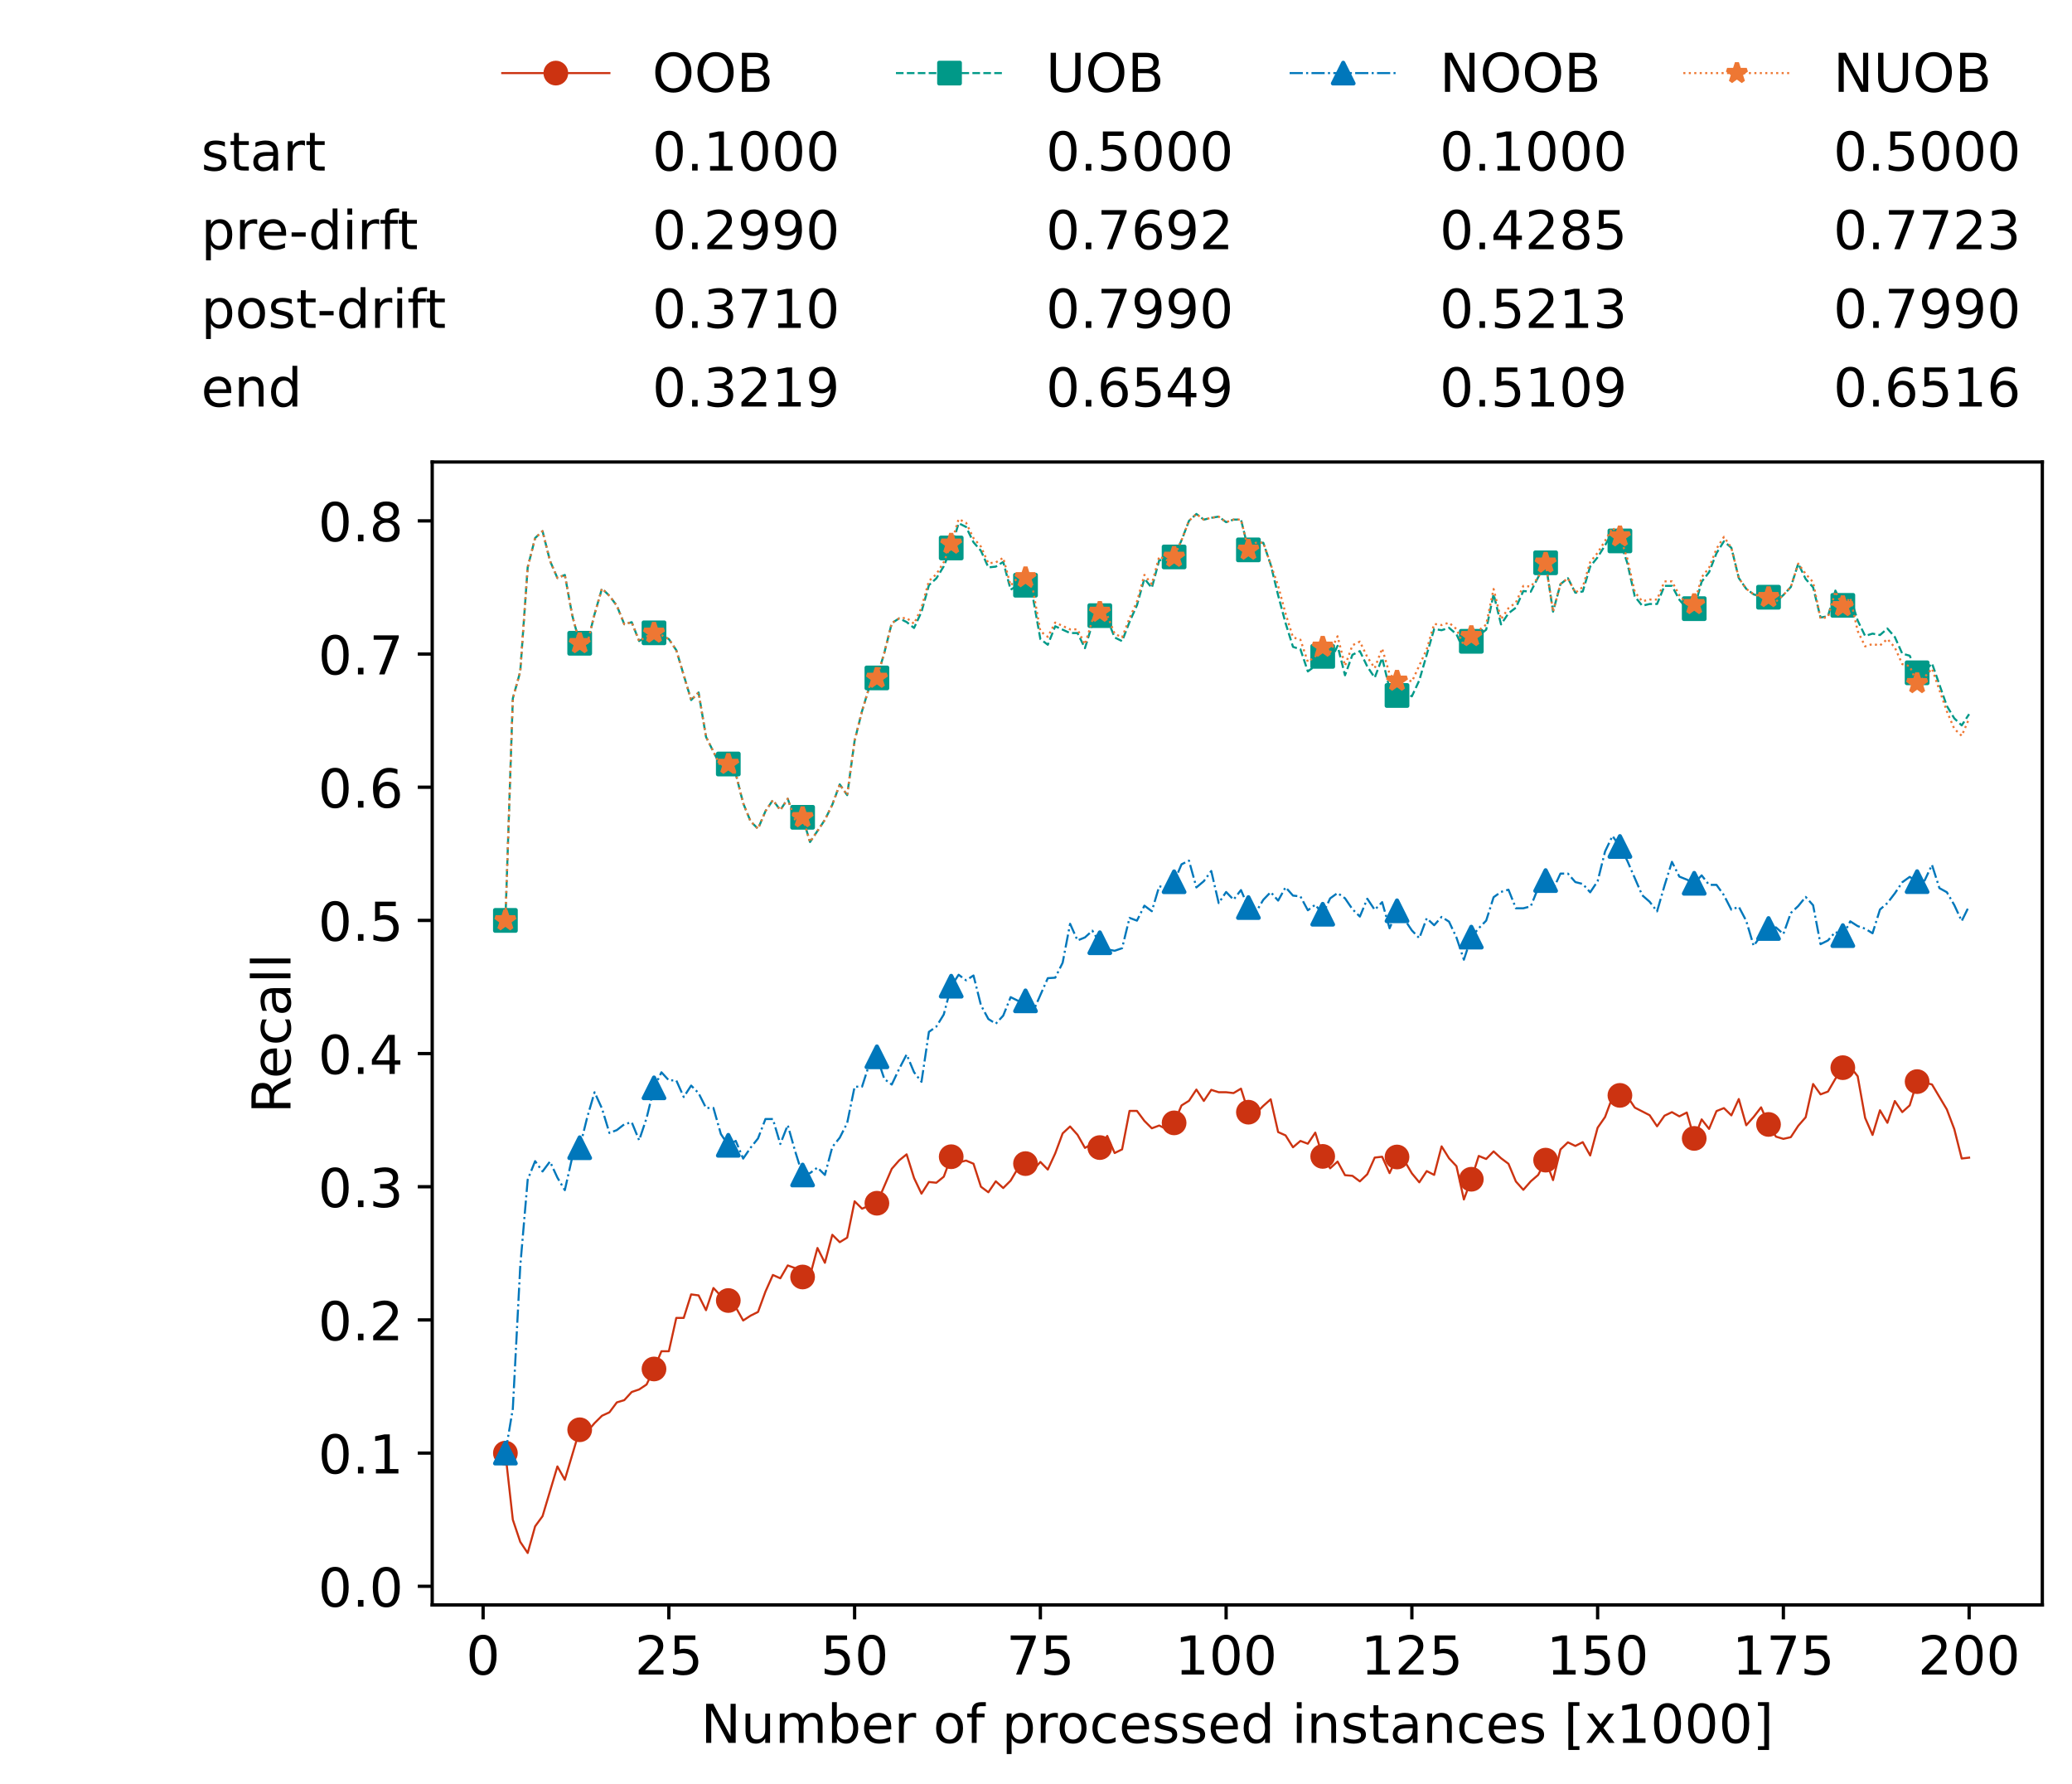 <?xml version="1.0" encoding="utf-8" standalone="no"?>
<!DOCTYPE svg PUBLIC "-//W3C//DTD SVG 1.1//EN"
  "http://www.w3.org/Graphics/SVG/1.1/DTD/svg11.dtd">
<!-- Created with matplotlib (https://matplotlib.org/) -->
<svg height="432.615pt" version="1.1" viewBox="0 0 502.65 432.615" width="502.65pt" xmlns="http://www.w3.org/2000/svg" xmlns:xlink="http://www.w3.org/1999/xlink">
 <defs>
  <style type="text/css">*{stroke-linecap:butt;stroke-linejoin:round;}</style>
 </defs>
 <g id="figure_1">
  <g id="patch_1">
   <path d="M 0 432.615 
L 502.65 432.615 
L 502.65 0 
L 0 0 
z
" style="fill:#ffffff;"/>
  </g>
  <g id="axes_1">
   <g id="patch_2">
    <path d="M 104.85 389.252 
L 495.45 389.252 
L 495.45 112.052 
L 104.85 112.052 
z
" style="fill:#ffffff;"/>
   </g>
   <g id="matplotlib.axis_1">
    <g id="xtick_1">
     <g id="line2d_1">
      <defs>
       <path d="M 0 0 
L 0 3.5 
" id="m10a0ccc3c7" style="stroke:#000000;stroke-width:0.8;"/>
      </defs>
      <g>
       <use style="stroke:#000000;stroke-width:0.8;" x="117.197" xlink:href="#m10a0ccc3c7" y="389.252"/>
      </g>
     </g>
     <g id="text_1">
      <!-- 0 -->
      <g transform="translate(113.061 406.13)scale(0.13 -0.13)">
       <defs>
        <path d="M 31.781 66.406 
Q 24.172 66.406 20.328 58.906 
Q 16.5 51.422 16.5 36.375 
Q 16.5 21.391 20.328 13.891 
Q 24.172 6.391 31.781 6.391 
Q 39.453 6.391 43.281 13.891 
Q 47.125 21.391 47.125 36.375 
Q 47.125 51.422 43.281 58.906 
Q 39.453 66.406 31.781 66.406 
z
M 31.781 74.219 
Q 44.047 74.219 50.516 64.516 
Q 56.984 54.828 56.984 36.375 
Q 56.984 17.969 50.516 8.266 
Q 44.047 -1.422 31.781 -1.422 
Q 19.531 -1.422 13.062 8.266 
Q 6.594 17.969 6.594 36.375 
Q 6.594 54.828 13.062 64.516 
Q 19.531 74.219 31.781 74.219 
z
" id="DejaVuSans-48"/>
       </defs>
       <use xlink:href="#DejaVuSans-48"/>
      </g>
     </g>
    </g>
    <g id="xtick_2">
     <g id="line2d_2">
      <g>
       <use style="stroke:#000000;stroke-width:0.8;" x="162.259" xlink:href="#m10a0ccc3c7" y="389.252"/>
      </g>
     </g>
     <g id="text_2">
      <!-- 25 -->
      <g transform="translate(153.988 406.13)scale(0.13 -0.13)">
       <defs>
        <path d="M 19.188 8.297 
L 53.609 8.297 
L 53.609 0 
L 7.328 0 
L 7.328 8.297 
Q 12.938 14.109 22.625 23.891 
Q 32.328 33.688 34.812 36.531 
Q 39.547 41.844 41.422 45.531 
Q 43.312 49.219 43.312 52.781 
Q 43.312 58.594 39.234 62.25 
Q 35.156 65.922 28.609 65.922 
Q 23.969 65.922 18.812 64.312 
Q 13.672 62.703 7.812 59.422 
L 7.812 69.391 
Q 13.766 71.781 18.938 73 
Q 24.125 74.219 28.422 74.219 
Q 39.75 74.219 46.484 68.547 
Q 53.219 62.891 53.219 53.422 
Q 53.219 48.922 51.531 44.891 
Q 49.859 40.875 45.406 35.406 
Q 44.188 33.984 37.641 27.219 
Q 31.109 20.453 19.188 8.297 
z
" id="DejaVuSans-50"/>
        <path d="M 10.797 72.906 
L 49.516 72.906 
L 49.516 64.594 
L 19.828 64.594 
L 19.828 46.734 
Q 21.969 47.469 24.109 47.828 
Q 26.266 48.188 28.422 48.188 
Q 40.625 48.188 47.75 41.5 
Q 54.891 34.812 54.891 23.391 
Q 54.891 11.625 47.562 5.094 
Q 40.234 -1.422 26.906 -1.422 
Q 22.312 -1.422 17.547 -0.641 
Q 12.797 0.141 7.719 1.703 
L 7.719 11.625 
Q 12.109 9.234 16.797 8.062 
Q 21.484 6.891 26.703 6.891 
Q 35.156 6.891 40.078 11.328 
Q 45.016 15.766 45.016 23.391 
Q 45.016 31 40.078 35.438 
Q 35.156 39.891 26.703 39.891 
Q 22.75 39.891 18.812 39.016 
Q 14.891 38.141 10.797 36.281 
z
" id="DejaVuSans-53"/>
       </defs>
       <use xlink:href="#DejaVuSans-50"/>
       <use x="63.623" xlink:href="#DejaVuSans-53"/>
      </g>
     </g>
    </g>
    <g id="xtick_3">
     <g id="line2d_3">
      <g>
       <use style="stroke:#000000;stroke-width:0.8;" x="207.322" xlink:href="#m10a0ccc3c7" y="389.252"/>
      </g>
     </g>
     <g id="text_3">
      <!-- 50 -->
      <g transform="translate(199.05 406.13)scale(0.13 -0.13)">
       <use xlink:href="#DejaVuSans-53"/>
       <use x="63.623" xlink:href="#DejaVuSans-48"/>
      </g>
     </g>
    </g>
    <g id="xtick_4">
     <g id="line2d_4">
      <g>
       <use style="stroke:#000000;stroke-width:0.8;" x="252.384" xlink:href="#m10a0ccc3c7" y="389.252"/>
      </g>
     </g>
     <g id="text_4">
      <!-- 75 -->
      <g transform="translate(244.113 406.13)scale(0.13 -0.13)">
       <defs>
        <path d="M 8.203 72.906 
L 55.078 72.906 
L 55.078 68.703 
L 28.609 0 
L 18.312 0 
L 43.219 64.594 
L 8.203 64.594 
z
" id="DejaVuSans-55"/>
       </defs>
       <use xlink:href="#DejaVuSans-55"/>
       <use x="63.623" xlink:href="#DejaVuSans-53"/>
      </g>
     </g>
    </g>
    <g id="xtick_5">
     <g id="line2d_5">
      <g>
       <use style="stroke:#000000;stroke-width:0.8;" x="297.446" xlink:href="#m10a0ccc3c7" y="389.252"/>
      </g>
     </g>
     <g id="text_5">
      <!-- 100 -->
      <g transform="translate(285.039 406.13)scale(0.13 -0.13)">
       <defs>
        <path d="M 12.406 8.297 
L 28.516 8.297 
L 28.516 63.922 
L 10.984 60.406 
L 10.984 69.391 
L 28.422 72.906 
L 38.281 72.906 
L 38.281 8.297 
L 54.391 8.297 
L 54.391 0 
L 12.406 0 
z
" id="DejaVuSans-49"/>
       </defs>
       <use xlink:href="#DejaVuSans-49"/>
       <use x="63.623" xlink:href="#DejaVuSans-48"/>
       <use x="127.246" xlink:href="#DejaVuSans-48"/>
      </g>
     </g>
    </g>
    <g id="xtick_6">
     <g id="line2d_6">
      <g>
       <use style="stroke:#000000;stroke-width:0.8;" x="342.509" xlink:href="#m10a0ccc3c7" y="389.252"/>
      </g>
     </g>
     <g id="text_6">
      <!-- 125 -->
      <g transform="translate(330.102 406.13)scale(0.13 -0.13)">
       <use xlink:href="#DejaVuSans-49"/>
       <use x="63.623" xlink:href="#DejaVuSans-50"/>
       <use x="127.246" xlink:href="#DejaVuSans-53"/>
      </g>
     </g>
    </g>
    <g id="xtick_7">
     <g id="line2d_7">
      <g>
       <use style="stroke:#000000;stroke-width:0.8;" x="387.571" xlink:href="#m10a0ccc3c7" y="389.252"/>
      </g>
     </g>
     <g id="text_7">
      <!-- 150 -->
      <g transform="translate(375.164 406.13)scale(0.13 -0.13)">
       <use xlink:href="#DejaVuSans-49"/>
       <use x="63.623" xlink:href="#DejaVuSans-53"/>
       <use x="127.246" xlink:href="#DejaVuSans-48"/>
      </g>
     </g>
    </g>
    <g id="xtick_8">
     <g id="line2d_8">
      <g>
       <use style="stroke:#000000;stroke-width:0.8;" x="432.633" xlink:href="#m10a0ccc3c7" y="389.252"/>
      </g>
     </g>
     <g id="text_8">
      <!-- 175 -->
      <g transform="translate(420.226 406.13)scale(0.13 -0.13)">
       <use xlink:href="#DejaVuSans-49"/>
       <use x="63.623" xlink:href="#DejaVuSans-55"/>
       <use x="127.246" xlink:href="#DejaVuSans-53"/>
      </g>
     </g>
    </g>
    <g id="xtick_9">
     <g id="line2d_9">
      <g>
       <use style="stroke:#000000;stroke-width:0.8;" x="477.695" xlink:href="#m10a0ccc3c7" y="389.252"/>
      </g>
     </g>
     <g id="text_9">
      <!-- 200 -->
      <g transform="translate(465.289 406.13)scale(0.13 -0.13)">
       <use xlink:href="#DejaVuSans-50"/>
       <use x="63.623" xlink:href="#DejaVuSans-48"/>
       <use x="127.246" xlink:href="#DejaVuSans-48"/>
      </g>
     </g>
    </g>
    <g id="text_10">
     <!-- Number of processed instances [x1000] -->
     <g transform="translate(170.025 422.711)scale(0.13 -0.13)">
      <defs>
       <path d="M 9.812 72.906 
L 23.094 72.906 
L 55.422 11.922 
L 55.422 72.906 
L 64.984 72.906 
L 64.984 0 
L 51.703 0 
L 19.391 60.984 
L 19.391 0 
L 9.812 0 
z
" id="DejaVuSans-78"/>
       <path d="M 8.5 21.578 
L 8.5 54.688 
L 17.484 54.688 
L 17.484 21.922 
Q 17.484 14.156 20.5 10.266 
Q 23.531 6.391 29.594 6.391 
Q 36.859 6.391 41.078 11.031 
Q 45.312 15.672 45.312 23.688 
L 45.312 54.688 
L 54.297 54.688 
L 54.297 0 
L 45.312 0 
L 45.312 8.406 
Q 42.047 3.422 37.719 1 
Q 33.406 -1.422 27.688 -1.422 
Q 18.266 -1.422 13.375 4.438 
Q 8.5 10.297 8.5 21.578 
z
M 31.109 56 
z
" id="DejaVuSans-117"/>
       <path d="M 52 44.188 
Q 55.375 50.25 60.062 53.125 
Q 64.75 56 71.094 56 
Q 79.641 56 84.281 50.016 
Q 88.922 44.047 88.922 33.016 
L 88.922 0 
L 79.891 0 
L 79.891 32.719 
Q 79.891 40.578 77.094 44.375 
Q 74.312 48.188 68.609 48.188 
Q 61.625 48.188 57.562 43.547 
Q 53.516 38.922 53.516 30.906 
L 53.516 0 
L 44.484 0 
L 44.484 32.719 
Q 44.484 40.625 41.703 44.406 
Q 38.922 48.188 33.109 48.188 
Q 26.219 48.188 22.156 43.531 
Q 18.109 38.875 18.109 30.906 
L 18.109 0 
L 9.078 0 
L 9.078 54.688 
L 18.109 54.688 
L 18.109 46.188 
Q 21.188 51.219 25.484 53.609 
Q 29.781 56 35.688 56 
Q 41.656 56 45.828 52.969 
Q 50 49.953 52 44.188 
z
" id="DejaVuSans-109"/>
       <path d="M 48.688 27.297 
Q 48.688 37.203 44.609 42.844 
Q 40.531 48.484 33.406 48.484 
Q 26.266 48.484 22.188 42.844 
Q 18.109 37.203 18.109 27.297 
Q 18.109 17.391 22.188 11.75 
Q 26.266 6.109 33.406 6.109 
Q 40.531 6.109 44.609 11.75 
Q 48.688 17.391 48.688 27.297 
z
M 18.109 46.391 
Q 20.953 51.266 25.266 53.625 
Q 29.594 56 35.594 56 
Q 45.562 56 51.781 48.094 
Q 58.016 40.188 58.016 27.297 
Q 58.016 14.406 51.781 6.484 
Q 45.562 -1.422 35.594 -1.422 
Q 29.594 -1.422 25.266 0.953 
Q 20.953 3.328 18.109 8.203 
L 18.109 0 
L 9.078 0 
L 9.078 75.984 
L 18.109 75.984 
z
" id="DejaVuSans-98"/>
       <path d="M 56.203 29.594 
L 56.203 25.203 
L 14.891 25.203 
Q 15.484 15.922 20.484 11.062 
Q 25.484 6.203 34.422 6.203 
Q 39.594 6.203 44.453 7.469 
Q 49.312 8.734 54.109 11.281 
L 54.109 2.781 
Q 49.266 0.734 44.188 -0.344 
Q 39.109 -1.422 33.891 -1.422 
Q 20.797 -1.422 13.156 6.188 
Q 5.516 13.812 5.516 26.812 
Q 5.516 40.234 12.766 48.109 
Q 20.016 56 32.328 56 
Q 43.359 56 49.781 48.891 
Q 56.203 41.797 56.203 29.594 
z
M 47.219 32.234 
Q 47.125 39.594 43.094 43.984 
Q 39.062 48.391 32.422 48.391 
Q 24.906 48.391 20.391 44.141 
Q 15.875 39.891 15.188 32.172 
z
" id="DejaVuSans-101"/>
       <path d="M 41.109 46.297 
Q 39.594 47.172 37.812 47.578 
Q 36.031 48 33.891 48 
Q 26.266 48 22.188 43.047 
Q 18.109 38.094 18.109 28.812 
L 18.109 0 
L 9.078 0 
L 9.078 54.688 
L 18.109 54.688 
L 18.109 46.188 
Q 20.953 51.172 25.484 53.578 
Q 30.031 56 36.531 56 
Q 37.453 56 38.578 55.875 
Q 39.703 55.766 41.062 55.516 
z
" id="DejaVuSans-114"/>
       <path id="DejaVuSans-32"/>
       <path d="M 30.609 48.391 
Q 23.391 48.391 19.188 42.75 
Q 14.984 37.109 14.984 27.297 
Q 14.984 17.484 19.156 11.844 
Q 23.344 6.203 30.609 6.203 
Q 37.797 6.203 41.984 11.859 
Q 46.188 17.531 46.188 27.297 
Q 46.188 37.016 41.984 42.703 
Q 37.797 48.391 30.609 48.391 
z
M 30.609 56 
Q 42.328 56 49.016 48.375 
Q 55.719 40.766 55.719 27.297 
Q 55.719 13.875 49.016 6.219 
Q 42.328 -1.422 30.609 -1.422 
Q 18.844 -1.422 12.172 6.219 
Q 5.516 13.875 5.516 27.297 
Q 5.516 40.766 12.172 48.375 
Q 18.844 56 30.609 56 
z
" id="DejaVuSans-111"/>
       <path d="M 37.109 75.984 
L 37.109 68.5 
L 28.516 68.5 
Q 23.688 68.5 21.797 66.547 
Q 19.922 64.594 19.922 59.516 
L 19.922 54.688 
L 34.719 54.688 
L 34.719 47.703 
L 19.922 47.703 
L 19.922 0 
L 10.891 0 
L 10.891 47.703 
L 2.297 47.703 
L 2.297 54.688 
L 10.891 54.688 
L 10.891 58.5 
Q 10.891 67.625 15.141 71.797 
Q 19.391 75.984 28.609 75.984 
z
" id="DejaVuSans-102"/>
       <path d="M 18.109 8.203 
L 18.109 -20.797 
L 9.078 -20.797 
L 9.078 54.688 
L 18.109 54.688 
L 18.109 46.391 
Q 20.953 51.266 25.266 53.625 
Q 29.594 56 35.594 56 
Q 45.562 56 51.781 48.094 
Q 58.016 40.188 58.016 27.297 
Q 58.016 14.406 51.781 6.484 
Q 45.562 -1.422 35.594 -1.422 
Q 29.594 -1.422 25.266 0.953 
Q 20.953 3.328 18.109 8.203 
z
M 48.688 27.297 
Q 48.688 37.203 44.609 42.844 
Q 40.531 48.484 33.406 48.484 
Q 26.266 48.484 22.188 42.844 
Q 18.109 37.203 18.109 27.297 
Q 18.109 17.391 22.188 11.75 
Q 26.266 6.109 33.406 6.109 
Q 40.531 6.109 44.609 11.75 
Q 48.688 17.391 48.688 27.297 
z
" id="DejaVuSans-112"/>
       <path d="M 48.781 52.594 
L 48.781 44.188 
Q 44.969 46.297 41.141 47.344 
Q 37.312 48.391 33.406 48.391 
Q 24.656 48.391 19.812 42.844 
Q 14.984 37.312 14.984 27.297 
Q 14.984 17.281 19.812 11.734 
Q 24.656 6.203 33.406 6.203 
Q 37.312 6.203 41.141 7.25 
Q 44.969 8.297 48.781 10.406 
L 48.781 2.094 
Q 45.016 0.344 40.984 -0.531 
Q 36.969 -1.422 32.422 -1.422 
Q 20.062 -1.422 12.781 6.344 
Q 5.516 14.109 5.516 27.297 
Q 5.516 40.672 12.859 48.328 
Q 20.219 56 33.016 56 
Q 37.156 56 41.109 55.141 
Q 45.062 54.297 48.781 52.594 
z
" id="DejaVuSans-99"/>
       <path d="M 44.281 53.078 
L 44.281 44.578 
Q 40.484 46.531 36.375 47.5 
Q 32.281 48.484 27.875 48.484 
Q 21.188 48.484 17.844 46.438 
Q 14.5 44.391 14.5 40.281 
Q 14.5 37.156 16.891 35.375 
Q 19.281 33.594 26.516 31.984 
L 29.594 31.297 
Q 39.156 29.25 43.188 25.516 
Q 47.219 21.781 47.219 15.094 
Q 47.219 7.469 41.188 3.016 
Q 35.156 -1.422 24.609 -1.422 
Q 20.219 -1.422 15.453 -0.562 
Q 10.688 0.297 5.422 2 
L 5.422 11.281 
Q 10.406 8.688 15.234 7.391 
Q 20.062 6.109 24.812 6.109 
Q 31.156 6.109 34.562 8.281 
Q 37.984 10.453 37.984 14.406 
Q 37.984 18.062 35.516 20.016 
Q 33.062 21.969 24.703 23.781 
L 21.578 24.516 
Q 13.234 26.266 9.516 29.906 
Q 5.812 33.547 5.812 39.891 
Q 5.812 47.609 11.281 51.797 
Q 16.75 56 26.812 56 
Q 31.781 56 36.172 55.266 
Q 40.578 54.547 44.281 53.078 
z
" id="DejaVuSans-115"/>
       <path d="M 45.406 46.391 
L 45.406 75.984 
L 54.391 75.984 
L 54.391 0 
L 45.406 0 
L 45.406 8.203 
Q 42.578 3.328 38.25 0.953 
Q 33.938 -1.422 27.875 -1.422 
Q 17.969 -1.422 11.734 6.484 
Q 5.516 14.406 5.516 27.297 
Q 5.516 40.188 11.734 48.094 
Q 17.969 56 27.875 56 
Q 33.938 56 38.25 53.625 
Q 42.578 51.266 45.406 46.391 
z
M 14.797 27.297 
Q 14.797 17.391 18.875 11.75 
Q 22.953 6.109 30.078 6.109 
Q 37.203 6.109 41.297 11.75 
Q 45.406 17.391 45.406 27.297 
Q 45.406 37.203 41.297 42.844 
Q 37.203 48.484 30.078 48.484 
Q 22.953 48.484 18.875 42.844 
Q 14.797 37.203 14.797 27.297 
z
" id="DejaVuSans-100"/>
       <path d="M 9.422 54.688 
L 18.406 54.688 
L 18.406 0 
L 9.422 0 
z
M 9.422 75.984 
L 18.406 75.984 
L 18.406 64.594 
L 9.422 64.594 
z
" id="DejaVuSans-105"/>
       <path d="M 54.891 33.016 
L 54.891 0 
L 45.906 0 
L 45.906 32.719 
Q 45.906 40.484 42.875 44.328 
Q 39.844 48.188 33.797 48.188 
Q 26.516 48.188 22.312 43.547 
Q 18.109 38.922 18.109 30.906 
L 18.109 0 
L 9.078 0 
L 9.078 54.688 
L 18.109 54.688 
L 18.109 46.188 
Q 21.344 51.125 25.703 53.562 
Q 30.078 56 35.797 56 
Q 45.219 56 50.047 50.172 
Q 54.891 44.344 54.891 33.016 
z
" id="DejaVuSans-110"/>
       <path d="M 18.312 70.219 
L 18.312 54.688 
L 36.812 54.688 
L 36.812 47.703 
L 18.312 47.703 
L 18.312 18.016 
Q 18.312 11.328 20.141 9.422 
Q 21.969 7.516 27.594 7.516 
L 36.812 7.516 
L 36.812 0 
L 27.594 0 
Q 17.188 0 13.234 3.875 
Q 9.281 7.766 9.281 18.016 
L 9.281 47.703 
L 2.688 47.703 
L 2.688 54.688 
L 9.281 54.688 
L 9.281 70.219 
z
" id="DejaVuSans-116"/>
       <path d="M 34.281 27.484 
Q 23.391 27.484 19.188 25 
Q 14.984 22.516 14.984 16.5 
Q 14.984 11.719 18.141 8.906 
Q 21.297 6.109 26.703 6.109 
Q 34.188 6.109 38.703 11.406 
Q 43.219 16.703 43.219 25.484 
L 43.219 27.484 
z
M 52.203 31.203 
L 52.203 0 
L 43.219 0 
L 43.219 8.297 
Q 40.141 3.328 35.547 0.953 
Q 30.953 -1.422 24.312 -1.422 
Q 15.922 -1.422 10.953 3.297 
Q 6 8.016 6 15.922 
Q 6 25.141 12.172 29.828 
Q 18.359 34.516 30.609 34.516 
L 43.219 34.516 
L 43.219 35.406 
Q 43.219 41.609 39.141 45 
Q 35.062 48.391 27.688 48.391 
Q 23 48.391 18.547 47.266 
Q 14.109 46.141 10.016 43.891 
L 10.016 52.203 
Q 14.938 54.109 19.578 55.047 
Q 24.219 56 28.609 56 
Q 40.484 56 46.344 49.844 
Q 52.203 43.703 52.203 31.203 
z
" id="DejaVuSans-97"/>
       <path d="M 8.594 75.984 
L 29.297 75.984 
L 29.297 69 
L 17.578 69 
L 17.578 -6.203 
L 29.297 -6.203 
L 29.297 -13.188 
L 8.594 -13.188 
z
" id="DejaVuSans-91"/>
       <path d="M 54.891 54.688 
L 35.109 28.078 
L 55.906 0 
L 45.312 0 
L 29.391 21.484 
L 13.484 0 
L 2.875 0 
L 24.125 28.609 
L 4.688 54.688 
L 15.281 54.688 
L 29.781 35.203 
L 44.281 54.688 
z
" id="DejaVuSans-120"/>
       <path d="M 30.422 75.984 
L 30.422 -13.188 
L 9.719 -13.188 
L 9.719 -6.203 
L 21.391 -6.203 
L 21.391 69 
L 9.719 69 
L 9.719 75.984 
z
" id="DejaVuSans-93"/>
      </defs>
      <use xlink:href="#DejaVuSans-78"/>
      <use x="74.805" xlink:href="#DejaVuSans-117"/>
      <use x="138.184" xlink:href="#DejaVuSans-109"/>
      <use x="235.596" xlink:href="#DejaVuSans-98"/>
      <use x="299.072" xlink:href="#DejaVuSans-101"/>
      <use x="360.596" xlink:href="#DejaVuSans-114"/>
      <use x="401.709" xlink:href="#DejaVuSans-32"/>
      <use x="433.496" xlink:href="#DejaVuSans-111"/>
      <use x="494.678" xlink:href="#DejaVuSans-102"/>
      <use x="529.883" xlink:href="#DejaVuSans-32"/>
      <use x="561.67" xlink:href="#DejaVuSans-112"/>
      <use x="625.146" xlink:href="#DejaVuSans-114"/>
      <use x="664.01" xlink:href="#DejaVuSans-111"/>
      <use x="725.191" xlink:href="#DejaVuSans-99"/>
      <use x="780.172" xlink:href="#DejaVuSans-101"/>
      <use x="841.695" xlink:href="#DejaVuSans-115"/>
      <use x="893.795" xlink:href="#DejaVuSans-115"/>
      <use x="945.895" xlink:href="#DejaVuSans-101"/>
      <use x="1007.418" xlink:href="#DejaVuSans-100"/>
      <use x="1070.895" xlink:href="#DejaVuSans-32"/>
      <use x="1102.682" xlink:href="#DejaVuSans-105"/>
      <use x="1130.465" xlink:href="#DejaVuSans-110"/>
      <use x="1193.844" xlink:href="#DejaVuSans-115"/>
      <use x="1245.943" xlink:href="#DejaVuSans-116"/>
      <use x="1285.152" xlink:href="#DejaVuSans-97"/>
      <use x="1346.432" xlink:href="#DejaVuSans-110"/>
      <use x="1409.811" xlink:href="#DejaVuSans-99"/>
      <use x="1464.791" xlink:href="#DejaVuSans-101"/>
      <use x="1526.314" xlink:href="#DejaVuSans-115"/>
      <use x="1578.414" xlink:href="#DejaVuSans-32"/>
      <use x="1610.201" xlink:href="#DejaVuSans-91"/>
      <use x="1649.215" xlink:href="#DejaVuSans-120"/>
      <use x="1708.395" xlink:href="#DejaVuSans-49"/>
      <use x="1772.018" xlink:href="#DejaVuSans-48"/>
      <use x="1835.641" xlink:href="#DejaVuSans-48"/>
      <use x="1899.264" xlink:href="#DejaVuSans-48"/>
      <use x="1962.887" xlink:href="#DejaVuSans-93"/>
     </g>
    </g>
   </g>
   <g id="matplotlib.axis_2">
    <g id="ytick_1">
     <g id="line2d_10">
      <defs>
       <path d="M 0 0 
L -3.5 0 
" id="mde434504ea" style="stroke:#000000;stroke-width:0.8;"/>
      </defs>
      <g>
       <use style="stroke:#000000;stroke-width:0.8;" x="104.85" xlink:href="#mde434504ea" y="384.727"/>
      </g>
     </g>
     <g id="text_11">
      <!-- 0.0 -->
      <g transform="translate(77.176 389.666)scale(0.13 -0.13)">
       <defs>
        <path d="M 10.688 12.406 
L 21 12.406 
L 21 0 
L 10.688 0 
z
" id="DejaVuSans-46"/>
       </defs>
       <use xlink:href="#DejaVuSans-48"/>
       <use x="63.623" xlink:href="#DejaVuSans-46"/>
       <use x="95.41" xlink:href="#DejaVuSans-48"/>
      </g>
     </g>
    </g>
    <g id="ytick_2">
     <g id="line2d_11">
      <g>
       <use style="stroke:#000000;stroke-width:0.8;" x="104.85" xlink:href="#mde434504ea" y="352.427"/>
      </g>
     </g>
     <g id="text_12">
      <!-- 0.1 -->
      <g transform="translate(77.176 357.366)scale(0.13 -0.13)">
       <use xlink:href="#DejaVuSans-48"/>
       <use x="63.623" xlink:href="#DejaVuSans-46"/>
       <use x="95.41" xlink:href="#DejaVuSans-49"/>
      </g>
     </g>
    </g>
    <g id="ytick_3">
     <g id="line2d_12">
      <g>
       <use style="stroke:#000000;stroke-width:0.8;" x="104.85" xlink:href="#mde434504ea" y="320.127"/>
      </g>
     </g>
     <g id="text_13">
      <!-- 0.2 -->
      <g transform="translate(77.176 325.066)scale(0.13 -0.13)">
       <use xlink:href="#DejaVuSans-48"/>
       <use x="63.623" xlink:href="#DejaVuSans-46"/>
       <use x="95.41" xlink:href="#DejaVuSans-50"/>
      </g>
     </g>
    </g>
    <g id="ytick_4">
     <g id="line2d_13">
      <g>
       <use style="stroke:#000000;stroke-width:0.8;" x="104.85" xlink:href="#mde434504ea" y="287.828"/>
      </g>
     </g>
     <g id="text_14">
      <!-- 0.3 -->
      <g transform="translate(77.176 292.767)scale(0.13 -0.13)">
       <defs>
        <path d="M 40.578 39.312 
Q 47.656 37.797 51.625 33 
Q 55.609 28.219 55.609 21.188 
Q 55.609 10.406 48.188 4.484 
Q 40.766 -1.422 27.094 -1.422 
Q 22.516 -1.422 17.656 -0.516 
Q 12.797 0.391 7.625 2.203 
L 7.625 11.719 
Q 11.719 9.328 16.594 8.109 
Q 21.484 6.891 26.812 6.891 
Q 36.078 6.891 40.938 10.547 
Q 45.797 14.203 45.797 21.188 
Q 45.797 27.641 41.281 31.266 
Q 36.766 34.906 28.719 34.906 
L 20.219 34.906 
L 20.219 43.016 
L 29.109 43.016 
Q 36.375 43.016 40.234 45.922 
Q 44.094 48.828 44.094 54.297 
Q 44.094 59.906 40.109 62.906 
Q 36.141 65.922 28.719 65.922 
Q 24.656 65.922 20.016 65.031 
Q 15.375 64.156 9.812 62.312 
L 9.812 71.094 
Q 15.438 72.656 20.344 73.438 
Q 25.25 74.219 29.594 74.219 
Q 40.828 74.219 47.359 69.109 
Q 53.906 64.016 53.906 55.328 
Q 53.906 49.266 50.438 45.094 
Q 46.969 40.922 40.578 39.312 
z
" id="DejaVuSans-51"/>
       </defs>
       <use xlink:href="#DejaVuSans-48"/>
       <use x="63.623" xlink:href="#DejaVuSans-46"/>
       <use x="95.41" xlink:href="#DejaVuSans-51"/>
      </g>
     </g>
    </g>
    <g id="ytick_5">
     <g id="line2d_14">
      <g>
       <use style="stroke:#000000;stroke-width:0.8;" x="104.85" xlink:href="#mde434504ea" y="255.528"/>
      </g>
     </g>
     <g id="text_15">
      <!-- 0.4 -->
      <g transform="translate(77.176 260.467)scale(0.13 -0.13)">
       <defs>
        <path d="M 37.797 64.312 
L 12.891 25.391 
L 37.797 25.391 
z
M 35.203 72.906 
L 47.609 72.906 
L 47.609 25.391 
L 58.016 25.391 
L 58.016 17.188 
L 47.609 17.188 
L 47.609 0 
L 37.797 0 
L 37.797 17.188 
L 4.891 17.188 
L 4.891 26.703 
z
" id="DejaVuSans-52"/>
       </defs>
       <use xlink:href="#DejaVuSans-48"/>
       <use x="63.623" xlink:href="#DejaVuSans-46"/>
       <use x="95.41" xlink:href="#DejaVuSans-52"/>
      </g>
     </g>
    </g>
    <g id="ytick_6">
     <g id="line2d_15">
      <g>
       <use style="stroke:#000000;stroke-width:0.8;" x="104.85" xlink:href="#mde434504ea" y="223.229"/>
      </g>
     </g>
     <g id="text_16">
      <!-- 0.5 -->
      <g transform="translate(77.176 228.168)scale(0.13 -0.13)">
       <use xlink:href="#DejaVuSans-48"/>
       <use x="63.623" xlink:href="#DejaVuSans-46"/>
       <use x="95.41" xlink:href="#DejaVuSans-53"/>
      </g>
     </g>
    </g>
    <g id="ytick_7">
     <g id="line2d_16">
      <g>
       <use style="stroke:#000000;stroke-width:0.8;" x="104.85" xlink:href="#mde434504ea" y="190.929"/>
      </g>
     </g>
     <g id="text_17">
      <!-- 0.6 -->
      <g transform="translate(77.176 195.868)scale(0.13 -0.13)">
       <defs>
        <path d="M 33.016 40.375 
Q 26.375 40.375 22.484 35.828 
Q 18.609 31.297 18.609 23.391 
Q 18.609 15.531 22.484 10.953 
Q 26.375 6.391 33.016 6.391 
Q 39.656 6.391 43.531 10.953 
Q 47.406 15.531 47.406 23.391 
Q 47.406 31.297 43.531 35.828 
Q 39.656 40.375 33.016 40.375 
z
M 52.594 71.297 
L 52.594 62.312 
Q 48.875 64.062 45.094 64.984 
Q 41.312 65.922 37.594 65.922 
Q 27.828 65.922 22.672 59.328 
Q 17.531 52.734 16.797 39.406 
Q 19.672 43.656 24.016 45.922 
Q 28.375 48.188 33.594 48.188 
Q 44.578 48.188 50.953 41.516 
Q 57.328 34.859 57.328 23.391 
Q 57.328 12.156 50.688 5.359 
Q 44.047 -1.422 33.016 -1.422 
Q 20.359 -1.422 13.672 8.266 
Q 6.984 17.969 6.984 36.375 
Q 6.984 53.656 15.188 63.938 
Q 23.391 74.219 37.203 74.219 
Q 40.922 74.219 44.703 73.484 
Q 48.484 72.75 52.594 71.297 
z
" id="DejaVuSans-54"/>
       </defs>
       <use xlink:href="#DejaVuSans-48"/>
       <use x="63.623" xlink:href="#DejaVuSans-46"/>
       <use x="95.41" xlink:href="#DejaVuSans-54"/>
      </g>
     </g>
    </g>
    <g id="ytick_8">
     <g id="line2d_17">
      <g>
       <use style="stroke:#000000;stroke-width:0.8;" x="104.85" xlink:href="#mde434504ea" y="158.629"/>
      </g>
     </g>
     <g id="text_18">
      <!-- 0.7 -->
      <g transform="translate(77.176 163.568)scale(0.13 -0.13)">
       <use xlink:href="#DejaVuSans-48"/>
       <use x="63.623" xlink:href="#DejaVuSans-46"/>
       <use x="95.41" xlink:href="#DejaVuSans-55"/>
      </g>
     </g>
    </g>
    <g id="ytick_9">
     <g id="line2d_18">
      <g>
       <use style="stroke:#000000;stroke-width:0.8;" x="104.85" xlink:href="#mde434504ea" y="126.33"/>
      </g>
     </g>
     <g id="text_19">
      <!-- 0.8 -->
      <g transform="translate(77.176 131.269)scale(0.13 -0.13)">
       <defs>
        <path d="M 31.781 34.625 
Q 24.75 34.625 20.719 30.859 
Q 16.703 27.094 16.703 20.516 
Q 16.703 13.922 20.719 10.156 
Q 24.75 6.391 31.781 6.391 
Q 38.812 6.391 42.859 10.172 
Q 46.922 13.969 46.922 20.516 
Q 46.922 27.094 42.891 30.859 
Q 38.875 34.625 31.781 34.625 
z
M 21.922 38.812 
Q 15.578 40.375 12.031 44.719 
Q 8.5 49.078 8.5 55.328 
Q 8.5 64.062 14.719 69.141 
Q 20.953 74.219 31.781 74.219 
Q 42.672 74.219 48.875 69.141 
Q 55.078 64.062 55.078 55.328 
Q 55.078 49.078 51.531 44.719 
Q 48 40.375 41.703 38.812 
Q 48.828 37.156 52.797 32.312 
Q 56.781 27.484 56.781 20.516 
Q 56.781 9.906 50.312 4.234 
Q 43.844 -1.422 31.781 -1.422 
Q 19.734 -1.422 13.25 4.234 
Q 6.781 9.906 6.781 20.516 
Q 6.781 27.484 10.781 32.312 
Q 14.797 37.156 21.922 38.812 
z
M 18.312 54.391 
Q 18.312 48.734 21.844 45.562 
Q 25.391 42.391 31.781 42.391 
Q 38.141 42.391 41.719 45.562 
Q 45.312 48.734 45.312 54.391 
Q 45.312 60.062 41.719 63.234 
Q 38.141 66.406 31.781 66.406 
Q 25.391 66.406 21.844 63.234 
Q 18.312 60.062 18.312 54.391 
z
" id="DejaVuSans-56"/>
       </defs>
       <use xlink:href="#DejaVuSans-48"/>
       <use x="63.623" xlink:href="#DejaVuSans-46"/>
       <use x="95.41" xlink:href="#DejaVuSans-56"/>
      </g>
     </g>
    </g>
    <g id="text_20">
     <!-- Recall -->
     <g transform="translate(70.472 270.044)rotate(-90)scale(0.13 -0.13)">
      <defs>
       <path d="M 44.391 34.188 
Q 47.562 33.109 50.562 29.594 
Q 53.562 26.078 56.594 19.922 
L 66.609 0 
L 56 0 
L 46.688 18.703 
Q 43.062 26.031 39.672 28.422 
Q 36.281 30.812 30.422 30.812 
L 19.672 30.812 
L 19.672 0 
L 9.812 0 
L 9.812 72.906 
L 32.078 72.906 
Q 44.578 72.906 50.734 67.672 
Q 56.891 62.453 56.891 51.906 
Q 56.891 45.016 53.688 40.469 
Q 50.484 35.938 44.391 34.188 
z
M 19.672 64.797 
L 19.672 38.922 
L 32.078 38.922 
Q 39.203 38.922 42.844 42.219 
Q 46.484 45.516 46.484 51.906 
Q 46.484 58.297 42.844 61.547 
Q 39.203 64.797 32.078 64.797 
z
" id="DejaVuSans-82"/>
       <path d="M 9.422 75.984 
L 18.406 75.984 
L 18.406 0 
L 9.422 0 
z
" id="DejaVuSans-108"/>
      </defs>
      <use xlink:href="#DejaVuSans-82"/>
      <use x="64.982" xlink:href="#DejaVuSans-101"/>
      <use x="126.506" xlink:href="#DejaVuSans-99"/>
      <use x="181.486" xlink:href="#DejaVuSans-97"/>
      <use x="242.766" xlink:href="#DejaVuSans-108"/>
      <use x="270.549" xlink:href="#DejaVuSans-108"/>
     </g>
    </g>
   </g>
   <g id="line2d_19"/>
   <g id="line2d_20"/>
   <g id="line2d_21"/>
   <g id="line2d_22"/>
   <g id="line2d_23"/>
   <g id="line2d_24">
    <path clip-path="url(#pd001e53ab5)" d="M 122.605 352.427 
L 124.407 368.577 
L 126.21 373.96 
L 128.012 376.652 
L 129.815 370.192 
L 131.617 367.72 
L 135.222 355.659 
L 137.024 358.889 
L 140.629 346.769 
L 142.432 347.241 
L 144.234 345.155 
L 146.037 343.368 
L 147.839 342.536 
L 149.642 340.126 
L 151.444 339.583 
L 153.247 337.605 
L 155.049 336.994 
L 156.852 335.792 
L 158.654 332.024 
L 160.457 327.717 
L 162.259 327.717 
L 164.062 319.642 
L 165.864 319.642 
L 167.667 313.933 
L 169.469 314.177 
L 171.272 317.766 
L 173.074 312.383 
L 174.877 314.303 
L 176.679 315.421 
L 178.482 317.036 
L 180.284 320.266 
L 182.087 319.091 
L 183.889 318.194 
L 185.692 313.259 
L 187.494 309.222 
L 189.297 310.029 
L 191.099 306.91 
L 192.902 307.562 
L 194.704 309.715 
L 196.507 309.408 
L 198.309 302.679 
L 200.112 306.268 
L 201.914 299.477 
L 203.717 301.272 
L 205.519 300.163 
L 207.322 291.354 
L 209.124 293.149 
L 210.927 292.403 
L 212.729 291.824 
L 216.334 283.48 
L 218.137 281.424 
L 219.939 279.966 
L 221.742 285.708 
L 223.544 289.501 
L 225.347 286.675 
L 227.149 286.858 
L 228.952 285.39 
L 230.754 280.545 
L 232.557 281.93 
L 234.359 281.481 
L 236.162 282.24 
L 237.964 287.819 
L 239.767 289.165 
L 241.569 286.505 
L 243.372 288.136 
L 245.174 286.342 
L 246.976 283.291 
L 248.779 282.215 
L 250.581 283.83 
L 252.384 281.811 
L 254.186 283.657 
L 255.989 279.731 
L 257.791 274.886 
L 259.594 273.209 
L 261.396 275.227 
L 263.199 278.408 
L 265.001 277.43 
L 266.804 278.327 
L 268.606 275.501 
L 270.409 279.65 
L 272.211 278.763 
L 274.014 269.432 
L 275.816 269.432 
L 277.619 271.854 
L 279.421 273.649 
L 281.224 272.976 
L 283.026 273.873 
L 284.829 272.335 
L 286.631 268.105 
L 288.434 266.984 
L 290.236 264.257 
L 292.039 267.018 
L 293.841 264.326 
L 295.644 264.903 
L 297.446 264.903 
L 299.249 265.11 
L 301.051 264.033 
L 302.854 269.743 
L 304.656 270.031 
L 306.459 268.214 
L 308.261 266.617 
L 310.064 274.564 
L 311.866 275.371 
L 313.669 278.255 
L 315.471 276.717 
L 317.274 277.39 
L 319.076 274.698 
L 320.879 280.466 
L 322.681 283.35 
L 324.484 281.719 
L 326.286 285.022 
L 328.089 285.177 
L 329.891 286.523 
L 331.694 284.793 
L 333.496 280.756 
L 335.299 280.548 
L 337.101 284.524 
L 338.904 280.609 
L 340.706 281.532 
L 342.509 284.582 
L 344.311 286.756 
L 346.114 284.029 
L 347.916 284.952 
L 349.719 278.031 
L 351.521 280.915 
L 353.324 282.837 
L 355.126 290.912 
L 356.928 286.01 
L 358.731 280.357 
L 360.533 281.091 
L 362.336 279.256 
L 364.138 280.908 
L 365.941 282.254 
L 367.743 286.553 
L 369.546 288.572 
L 371.348 286.514 
L 373.151 284.961 
L 374.953 281.372 
L 376.756 286.217 
L 378.558 278.783 
L 380.361 277.053 
L 382.163 277.933 
L 383.966 277.011 
L 385.768 280.241 
L 387.571 273.512 
L 389.373 270.916 
L 391.176 266.071 
L 392.978 265.667 
L 394.781 265.936 
L 396.583 268.628 
L 400.188 270.475 
L 401.991 273.167 
L 403.793 270.598 
L 405.596 269.733 
L 407.398 270.756 
L 409.201 269.824 
L 411.003 276.104 
L 412.806 271.49 
L 414.608 273.797 
L 416.411 269.471 
L 418.213 268.754 
L 420.016 270.516 
L 421.818 266.551 
L 423.621 272.914 
L 425.423 270.895 
L 427.226 268.562 
L 429.028 272.715 
L 430.831 275.676 
L 432.633 276.214 
L 434.436 275.8 
L 436.238 273.049 
L 438.041 270.979 
L 439.843 262.904 
L 441.646 265.421 
L 443.448 264.743 
L 445.251 261.637 
L 447.053 258.946 
L 448.856 258.715 
L 450.658 261.022 
L 452.461 271.116 
L 454.263 275.265 
L 456.066 269.28 
L 457.868 272.321 
L 459.671 267.035 
L 461.473 269.727 
L 463.276 268.096 
L 465.078 262.328 
L 466.881 262.576 
L 468.683 263.017 
L 472.288 269.075 
L 474.09 273.837 
L 475.893 280.98 
L 477.695 280.77 
L 477.695 280.77 
" style="fill:none;stroke:#cc3311;stroke-linecap:square;stroke-width:0.5;"/>
    <defs>
     <path d="M 0 2.5 
C 0.663 2.5 1.299 2.237 1.768 1.768 
C 2.237 1.299 2.5 0.663 2.5 0 
C 2.5 -0.663 2.237 -1.299 1.768 -1.768 
C 1.299 -2.237 0.663 -2.5 0 -2.5 
C -0.663 -2.5 -1.299 -2.237 -1.768 -1.768 
C -2.237 -1.299 -2.5 -0.663 -2.5 0 
C -2.5 0.663 -2.237 1.299 -1.768 1.768 
C -1.299 2.237 -0.663 2.5 0 2.5 
z
" id="mfa35bb148d" style="stroke:#cc3311;"/>
    </defs>
    <g clip-path="url(#pd001e53ab5)">
     <use style="fill:#cc3311;stroke:#cc3311;" x="122.605" xlink:href="#mfa35bb148d" y="352.427"/>
     <use style="fill:#cc3311;stroke:#cc3311;" x="140.629" xlink:href="#mfa35bb148d" y="346.769"/>
     <use style="fill:#cc3311;stroke:#cc3311;" x="158.654" xlink:href="#mfa35bb148d" y="332.024"/>
     <use style="fill:#cc3311;stroke:#cc3311;" x="176.679" xlink:href="#mfa35bb148d" y="315.421"/>
     <use style="fill:#cc3311;stroke:#cc3311;" x="194.704" xlink:href="#mfa35bb148d" y="309.715"/>
     <use style="fill:#cc3311;stroke:#cc3311;" x="212.729" xlink:href="#mfa35bb148d" y="291.824"/>
     <use style="fill:#cc3311;stroke:#cc3311;" x="230.754" xlink:href="#mfa35bb148d" y="280.545"/>
     <use style="fill:#cc3311;stroke:#cc3311;" x="248.779" xlink:href="#mfa35bb148d" y="282.215"/>
     <use style="fill:#cc3311;stroke:#cc3311;" x="266.804" xlink:href="#mfa35bb148d" y="278.327"/>
     <use style="fill:#cc3311;stroke:#cc3311;" x="284.829" xlink:href="#mfa35bb148d" y="272.335"/>
     <use style="fill:#cc3311;stroke:#cc3311;" x="302.854" xlink:href="#mfa35bb148d" y="269.743"/>
     <use style="fill:#cc3311;stroke:#cc3311;" x="320.879" xlink:href="#mfa35bb148d" y="280.466"/>
     <use style="fill:#cc3311;stroke:#cc3311;" x="338.904" xlink:href="#mfa35bb148d" y="280.609"/>
     <use style="fill:#cc3311;stroke:#cc3311;" x="356.928" xlink:href="#mfa35bb148d" y="286.01"/>
     <use style="fill:#cc3311;stroke:#cc3311;" x="374.953" xlink:href="#mfa35bb148d" y="281.372"/>
     <use style="fill:#cc3311;stroke:#cc3311;" x="392.978" xlink:href="#mfa35bb148d" y="265.667"/>
     <use style="fill:#cc3311;stroke:#cc3311;" x="411.003" xlink:href="#mfa35bb148d" y="276.104"/>
     <use style="fill:#cc3311;stroke:#cc3311;" x="429.028" xlink:href="#mfa35bb148d" y="272.715"/>
     <use style="fill:#cc3311;stroke:#cc3311;" x="447.053" xlink:href="#mfa35bb148d" y="258.946"/>
     <use style="fill:#cc3311;stroke:#cc3311;" x="465.078" xlink:href="#mfa35bb148d" y="262.328"/>
    </g>
   </g>
   <g id="line2d_25"/>
   <g id="line2d_26"/>
   <g id="line2d_27"/>
   <g id="line2d_28"/>
   <g id="line2d_29">
    <path clip-path="url(#pd001e53ab5)" d="M 122.605 223.229 
L 124.407 169.396 
L 126.21 162.871 
L 128.012 137.586 
L 129.815 130.49 
L 131.617 128.817 
L 133.419 136.013 
L 135.222 140.186 
L 137.024 139.444 
L 138.827 149.29 
L 140.629 156.012 
L 142.432 156.23 
L 144.234 148.961 
L 146.037 142.73 
L 147.839 144.508 
L 149.642 146.904 
L 151.444 151.394 
L 153.247 150.899 
L 155.049 155.478 
L 156.852 154.38 
L 158.654 153.483 
L 160.457 154.021 
L 162.259 155 
L 164.062 157.691 
L 167.667 169.783 
L 169.469 167.948 
L 171.272 178.715 
L 174.877 185.917 
L 176.679 185.296 
L 178.482 187.629 
L 180.284 194.807 
L 182.087 199.211 
L 183.889 201.006 
L 185.692 196.744 
L 187.494 194.052 
L 189.297 196.475 
L 191.099 193.722 
L 192.902 198.942 
L 194.704 198.224 
L 196.507 204.223 
L 200.112 198.84 
L 201.914 195.169 
L 203.717 190.234 
L 205.519 192.847 
L 207.322 179.633 
L 209.124 172.456 
L 210.927 166.493 
L 212.729 164.422 
L 214.532 158.321 
L 216.334 151.144 
L 218.137 149.969 
L 219.939 150.866 
L 221.742 152.302 
L 223.544 148.387 
L 225.347 141.927 
L 227.149 140.275 
L 228.952 137.339 
L 230.754 132.897 
L 232.557 126.899 
L 234.359 127.796 
L 236.162 131.523 
L 237.964 133.579 
L 239.767 137.616 
L 241.569 137.426 
L 243.372 136.284 
L 245.174 143.013 
L 246.976 141.936 
L 248.779 141.936 
L 250.581 144.897 
L 252.384 154.991 
L 254.186 156.375 
L 255.989 151.889 
L 259.594 153.536 
L 261.396 153.536 
L 263.199 157.206 
L 265.001 151.333 
L 266.804 149.315 
L 268.606 150.122 
L 270.409 154.608 
L 272.211 155.496 
L 274.014 150.83 
L 275.816 146.793 
L 277.619 140.333 
L 279.421 142.576 
L 281.224 135.847 
L 283.026 135.847 
L 284.829 135.078 
L 286.631 131.04 
L 288.434 126.33 
L 290.236 124.652 
L 292.039 126.032 
L 293.841 125.584 
L 295.644 125.295 
L 297.446 126.641 
L 299.249 126.02 
L 301.051 126.02 
L 302.854 133.361 
L 304.656 131.63 
L 306.459 131.63 
L 308.261 136.954 
L 310.064 144.388 
L 311.866 151.118 
L 313.669 156.885 
L 315.471 157.462 
L 317.274 162.845 
L 319.076 161.5 
L 320.879 159.192 
L 322.681 160.538 
L 324.484 156.623 
L 326.286 163.78 
L 328.089 158.811 
L 329.891 157.914 
L 331.694 161.663 
L 333.496 164.355 
L 335.299 159.593 
L 337.101 167.046 
L 338.904 168.678 
L 340.706 167.986 
L 342.509 168.883 
L 344.311 165.001 
L 347.916 152.556 
L 349.719 152.845 
L 351.521 152.268 
L 353.324 153.806 
L 355.126 157.843 
L 356.928 155.536 
L 360.533 152.722 
L 362.336 144.097 
L 364.138 151.438 
L 365.941 148.746 
L 367.743 147.383 
L 369.546 143.345 
L 371.348 143.504 
L 374.953 136.498 
L 376.756 148.342 
L 378.558 141.677 
L 380.361 140.235 
L 382.163 143.758 
L 383.966 143.451 
L 385.768 137.394 
L 387.571 135.151 
L 389.373 132.267 
L 391.176 129.038 
L 392.978 131.191 
L 394.781 136.574 
L 396.583 144.649 
L 398.386 146.908 
L 400.188 146.488 
L 401.991 146.488 
L 403.793 142.084 
L 405.596 142.084 
L 407.398 145.445 
L 409.201 147.619 
L 411.003 147.619 
L 412.806 141.082 
L 414.608 138.775 
L 416.411 134.161 
L 418.213 131.29 
L 420.016 132.856 
L 421.818 140.197 
L 423.621 142.807 
L 425.423 144.153 
L 427.226 144.691 
L 429.028 144.845 
L 430.831 145.922 
L 432.633 144.307 
L 434.436 142.374 
L 436.238 136.695 
L 438.041 140.422 
L 439.843 142.441 
L 441.646 149.781 
L 443.448 149.443 
L 445.251 143.231 
L 447.053 146.82 
L 448.856 144.744 
L 450.658 150.511 
L 452.461 154.238 
L 454.263 153.678 
L 456.066 154.016 
L 457.868 152.443 
L 459.671 154.499 
L 461.473 158.536 
L 463.276 159.026 
L 465.078 163.178 
L 466.881 162.93 
L 468.683 160.875 
L 472.288 171.219 
L 474.09 174.221 
L 475.893 175.929 
L 477.695 173.203 
L 477.695 173.203 
" style="fill:none;stroke:#009988;stroke-dasharray:1.85,0.8;stroke-dashoffset:0;stroke-width:0.5;"/>
    <defs>
     <path d="M -2.5 2.5 
L 2.5 2.5 
L 2.5 -2.5 
L -2.5 -2.5 
z
" id="ma1ec73ed0b" style="stroke:#009988;stroke-linejoin:miter;"/>
    </defs>
    <g clip-path="url(#pd001e53ab5)">
     <use style="fill:#009988;stroke:#009988;stroke-linejoin:miter;" x="122.605" xlink:href="#ma1ec73ed0b" y="223.229"/>
     <use style="fill:#009988;stroke:#009988;stroke-linejoin:miter;" x="140.629" xlink:href="#ma1ec73ed0b" y="156.012"/>
     <use style="fill:#009988;stroke:#009988;stroke-linejoin:miter;" x="158.654" xlink:href="#ma1ec73ed0b" y="153.483"/>
     <use style="fill:#009988;stroke:#009988;stroke-linejoin:miter;" x="176.679" xlink:href="#ma1ec73ed0b" y="185.296"/>
     <use style="fill:#009988;stroke:#009988;stroke-linejoin:miter;" x="194.704" xlink:href="#ma1ec73ed0b" y="198.224"/>
     <use style="fill:#009988;stroke:#009988;stroke-linejoin:miter;" x="212.729" xlink:href="#ma1ec73ed0b" y="164.422"/>
     <use style="fill:#009988;stroke:#009988;stroke-linejoin:miter;" x="230.754" xlink:href="#ma1ec73ed0b" y="132.897"/>
     <use style="fill:#009988;stroke:#009988;stroke-linejoin:miter;" x="248.779" xlink:href="#ma1ec73ed0b" y="141.936"/>
     <use style="fill:#009988;stroke:#009988;stroke-linejoin:miter;" x="266.804" xlink:href="#ma1ec73ed0b" y="149.315"/>
     <use style="fill:#009988;stroke:#009988;stroke-linejoin:miter;" x="284.829" xlink:href="#ma1ec73ed0b" y="135.078"/>
     <use style="fill:#009988;stroke:#009988;stroke-linejoin:miter;" x="302.854" xlink:href="#ma1ec73ed0b" y="133.361"/>
     <use style="fill:#009988;stroke:#009988;stroke-linejoin:miter;" x="320.879" xlink:href="#ma1ec73ed0b" y="159.192"/>
     <use style="fill:#009988;stroke:#009988;stroke-linejoin:miter;" x="338.904" xlink:href="#ma1ec73ed0b" y="168.678"/>
     <use style="fill:#009988;stroke:#009988;stroke-linejoin:miter;" x="356.928" xlink:href="#ma1ec73ed0b" y="155.536"/>
     <use style="fill:#009988;stroke:#009988;stroke-linejoin:miter;" x="374.953" xlink:href="#ma1ec73ed0b" y="136.498"/>
     <use style="fill:#009988;stroke:#009988;stroke-linejoin:miter;" x="392.978" xlink:href="#ma1ec73ed0b" y="131.191"/>
     <use style="fill:#009988;stroke:#009988;stroke-linejoin:miter;" x="411.003" xlink:href="#ma1ec73ed0b" y="147.619"/>
     <use style="fill:#009988;stroke:#009988;stroke-linejoin:miter;" x="429.028" xlink:href="#ma1ec73ed0b" y="144.845"/>
     <use style="fill:#009988;stroke:#009988;stroke-linejoin:miter;" x="447.053" xlink:href="#ma1ec73ed0b" y="146.82"/>
     <use style="fill:#009988;stroke:#009988;stroke-linejoin:miter;" x="465.078" xlink:href="#ma1ec73ed0b" y="163.178"/>
    </g>
   </g>
   <g id="line2d_30"/>
   <g id="line2d_31"/>
   <g id="line2d_32"/>
   <g id="line2d_33"/>
   <g id="line2d_34">
    <path clip-path="url(#pd001e53ab5)" d="M 122.605 352.427 
L 124.407 341.661 
L 126.21 307.077 
L 128.012 286.115 
L 129.815 281.613 
L 131.617 284.117 
L 133.419 281.71 
L 135.222 285.615 
L 137.024 288.653 
L 138.827 280.642 
L 140.629 278.359 
L 142.432 271.073 
L 144.234 264.908 
L 146.037 268.852 
L 147.839 274.783 
L 149.642 274.084 
L 151.444 272.676 
L 153.247 272.172 
L 155.049 276.55 
L 156.852 271.193 
L 158.654 263.836 
L 160.457 260.067 
L 162.259 262.025 
L 164.062 262.025 
L 165.864 266.062 
L 167.667 263.289 
L 169.469 265.124 
L 171.272 268.713 
L 173.074 268.713 
L 174.877 275.038 
L 176.679 277.771 
L 178.482 276.694 
L 180.284 281.001 
L 182.087 278.358 
L 183.889 276.115 
L 185.692 271.404 
L 187.494 271.404 
L 189.297 277.461 
L 191.099 272.873 
L 192.902 279.235 
L 194.704 284.977 
L 196.507 284.515 
L 198.309 283.17 
L 200.112 284.964 
L 201.914 278.174 
L 203.717 275.931 
L 205.519 272.368 
L 207.322 263.559 
L 209.124 263.559 
L 210.927 257.969 
L 212.729 256.313 
L 214.532 261.696 
L 216.334 263.042 
L 218.137 259.224 
L 219.939 255.748 
L 221.742 260.054 
L 223.544 262.379 
L 225.347 250.267 
L 227.149 248.982 
L 228.952 246.046 
L 230.754 239.182 
L 232.557 236.413 
L 234.359 237.759 
L 236.162 236.586 
L 237.964 243.78 
L 239.767 247.144 
L 241.569 248.284 
L 243.372 246.327 
L 245.174 241.841 
L 246.976 242.738 
L 248.779 242.738 
L 250.581 245.43 
L 254.186 237.239 
L 255.989 237.127 
L 257.791 233.494 
L 259.594 224.055 
L 261.396 228.093 
L 263.199 227.359 
L 265.001 225.727 
L 266.804 228.643 
L 268.606 230.258 
L 270.409 230.595 
L 272.211 229.974 
L 274.014 222.617 
L 275.816 223.289 
L 277.619 219.656 
L 279.421 221.002 
L 281.224 214.945 
L 283.026 215.394 
L 284.829 213.856 
L 286.631 209.626 
L 288.434 208.729 
L 290.236 215.231 
L 292.039 213.713 
L 293.841 211.245 
L 295.644 219.032 
L 297.446 216.34 
L 299.249 218.204 
L 301.051 215.871 
L 302.854 220.112 
L 304.656 221.266 
L 306.459 218.238 
L 308.261 216.374 
L 310.064 218.425 
L 311.866 215.195 
L 313.669 217.214 
L 315.471 217.406 
L 317.274 220.77 
L 319.076 219.425 
L 320.879 221.732 
L 322.681 217.887 
L 324.484 216.582 
L 326.286 217.866 
L 328.089 220.506 
L 329.891 222.301 
L 331.694 217.975 
L 333.496 220.666 
L 335.299 218.803 
L 337.101 225.139 
L 338.904 220.897 
L 340.706 222.974 
L 342.509 225.665 
L 344.311 227.529 
L 346.114 222.705 
L 347.916 224.397 
L 349.719 222.378 
L 351.521 223.531 
L 353.324 227.377 
L 355.126 232.76 
L 356.928 227.28 
L 358.731 225.127 
L 360.533 223.292 
L 362.336 217.603 
L 364.138 216.318 
L 365.941 215.78 
L 367.743 220.289 
L 369.546 220.289 
L 371.348 219.814 
L 373.151 215.363 
L 374.953 213.568 
L 376.756 215.722 
L 378.558 211.876 
L 380.361 211.876 
L 382.163 213.932 
L 383.966 214.393 
L 385.768 216.412 
L 387.571 213.72 
L 389.373 206.511 
L 391.176 202.742 
L 392.978 205.299 
L 394.781 208.798 
L 398.386 217.127 
L 400.188 218.701 
L 401.991 221.033 
L 403.793 214.794 
L 405.596 209.026 
L 407.398 212.606 
L 409.201 213.331 
L 411.003 214.228 
L 412.806 212.306 
L 414.608 214.613 
L 416.411 214.613 
L 418.213 217.125 
L 420.016 220.649 
L 421.818 219.915 
L 423.621 223.34 
L 425.423 229.396 
L 427.226 226.884 
L 429.028 225.192 
L 430.831 224.923 
L 432.633 226.538 
L 434.436 221.431 
L 436.238 219.745 
L 438.041 217.537 
L 439.843 219.555 
L 441.646 228.993 
L 443.448 228.09 
L 445.251 226.019 
L 447.053 226.917 
L 448.856 223.456 
L 450.658 224.61 
L 452.461 225.231 
L 454.263 226.352 
L 456.066 220.593 
L 457.868 219.019 
L 459.671 216.67 
L 461.473 213.979 
L 463.276 212.674 
L 465.078 213.827 
L 466.881 213.579 
L 468.683 209.762 
L 470.485 215.401 
L 472.288 216.395 
L 474.09 219.501 
L 475.893 223.383 
L 477.695 219.713 
L 477.695 219.713 
" style="fill:none;stroke:#0077bb;stroke-dasharray:3.2,0.8,0.5,0.8;stroke-dashoffset:0;stroke-width:0.5;"/>
    <defs>
     <path d="M 0 -2.5 
L -2.5 2.5 
L 2.5 2.5 
z
" id="mb96c300f83" style="stroke:#0077bb;stroke-linejoin:miter;"/>
    </defs>
    <g clip-path="url(#pd001e53ab5)">
     <use style="fill:#0077bb;stroke:#0077bb;stroke-linejoin:miter;" x="122.605" xlink:href="#mb96c300f83" y="352.427"/>
     <use style="fill:#0077bb;stroke:#0077bb;stroke-linejoin:miter;" x="140.629" xlink:href="#mb96c300f83" y="278.359"/>
     <use style="fill:#0077bb;stroke:#0077bb;stroke-linejoin:miter;" x="158.654" xlink:href="#mb96c300f83" y="263.836"/>
     <use style="fill:#0077bb;stroke:#0077bb;stroke-linejoin:miter;" x="176.679" xlink:href="#mb96c300f83" y="277.771"/>
     <use style="fill:#0077bb;stroke:#0077bb;stroke-linejoin:miter;" x="194.704" xlink:href="#mb96c300f83" y="284.977"/>
     <use style="fill:#0077bb;stroke:#0077bb;stroke-linejoin:miter;" x="212.729" xlink:href="#mb96c300f83" y="256.313"/>
     <use style="fill:#0077bb;stroke:#0077bb;stroke-linejoin:miter;" x="230.754" xlink:href="#mb96c300f83" y="239.182"/>
     <use style="fill:#0077bb;stroke:#0077bb;stroke-linejoin:miter;" x="248.779" xlink:href="#mb96c300f83" y="242.738"/>
     <use style="fill:#0077bb;stroke:#0077bb;stroke-linejoin:miter;" x="266.804" xlink:href="#mb96c300f83" y="228.643"/>
     <use style="fill:#0077bb;stroke:#0077bb;stroke-linejoin:miter;" x="284.829" xlink:href="#mb96c300f83" y="213.856"/>
     <use style="fill:#0077bb;stroke:#0077bb;stroke-linejoin:miter;" x="302.854" xlink:href="#mb96c300f83" y="220.112"/>
     <use style="fill:#0077bb;stroke:#0077bb;stroke-linejoin:miter;" x="320.879" xlink:href="#mb96c300f83" y="221.732"/>
     <use style="fill:#0077bb;stroke:#0077bb;stroke-linejoin:miter;" x="338.904" xlink:href="#mb96c300f83" y="220.897"/>
     <use style="fill:#0077bb;stroke:#0077bb;stroke-linejoin:miter;" x="356.928" xlink:href="#mb96c300f83" y="227.28"/>
     <use style="fill:#0077bb;stroke:#0077bb;stroke-linejoin:miter;" x="374.953" xlink:href="#mb96c300f83" y="213.568"/>
     <use style="fill:#0077bb;stroke:#0077bb;stroke-linejoin:miter;" x="392.978" xlink:href="#mb96c300f83" y="205.299"/>
     <use style="fill:#0077bb;stroke:#0077bb;stroke-linejoin:miter;" x="411.003" xlink:href="#mb96c300f83" y="214.228"/>
     <use style="fill:#0077bb;stroke:#0077bb;stroke-linejoin:miter;" x="429.028" xlink:href="#mb96c300f83" y="225.192"/>
     <use style="fill:#0077bb;stroke:#0077bb;stroke-linejoin:miter;" x="447.053" xlink:href="#mb96c300f83" y="226.917"/>
     <use style="fill:#0077bb;stroke:#0077bb;stroke-linejoin:miter;" x="465.078" xlink:href="#mb96c300f83" y="213.827"/>
    </g>
   </g>
   <g id="line2d_35"/>
   <g id="line2d_36"/>
   <g id="line2d_37"/>
   <g id="line2d_38"/>
   <g id="line2d_39">
    <path clip-path="url(#pd001e53ab5)" d="M 122.605 223.229 
L 124.407 169.396 
L 126.21 162.871 
L 128.012 137.586 
L 129.815 130.49 
L 131.617 128.817 
L 133.419 136.013 
L 135.222 140.186 
L 137.024 139.444 
L 138.827 149.29 
L 140.629 156.012 
L 142.432 156.23 
L 144.234 148.961 
L 146.037 142.73 
L 147.839 144.508 
L 149.642 146.904 
L 151.444 151.394 
L 153.247 150.899 
L 155.049 155.478 
L 156.852 154.38 
L 158.654 153.483 
L 160.457 154.021 
L 162.259 155 
L 164.062 157.691 
L 167.667 169.783 
L 169.469 167.948 
L 171.272 178.715 
L 174.877 185.917 
L 176.679 185.296 
L 178.482 187.629 
L 180.284 194.807 
L 182.087 199.211 
L 183.889 201.006 
L 185.692 196.744 
L 187.494 194.052 
L 189.297 196.475 
L 191.099 193.722 
L 192.902 198.942 
L 194.704 198.224 
L 196.507 204.223 
L 200.112 198.84 
L 201.914 195.169 
L 203.717 190.234 
L 205.519 192.847 
L 207.322 179.633 
L 209.124 172.456 
L 210.927 166.493 
L 212.729 164.422 
L 214.532 158.321 
L 216.334 151.144 
L 218.137 149.969 
L 219.939 149.857 
L 221.742 151.292 
L 223.544 147.377 
L 225.347 140.917 
L 227.149 139.266 
L 228.952 136.329 
L 230.754 131.888 
L 232.557 125.89 
L 234.359 126.787 
L 236.162 130.514 
L 237.964 132.569 
L 239.767 136.607 
L 241.569 136.417 
L 243.372 135.275 
L 245.174 142.004 
L 246.976 140.03 
L 248.779 140.03 
L 250.581 142.991 
L 252.384 153.084 
L 254.186 154.469 
L 255.989 150.992 
L 259.594 152.638 
L 261.396 152.638 
L 263.199 156.309 
L 265.001 150.436 
L 266.804 148.417 
L 268.606 149.225 
L 270.409 153.711 
L 272.211 154.598 
L 274.014 149.933 
L 275.816 145.895 
L 277.619 139.435 
L 279.421 141.678 
L 281.224 134.949 
L 283.026 135.847 
L 284.829 135.078 
L 286.631 131.04 
L 288.434 126.33 
L 290.236 124.652 
L 292.039 126.032 
L 293.841 125.584 
L 295.644 125.295 
L 297.446 126.641 
L 299.249 126.02 
L 301.051 126.02 
L 302.854 133.361 
L 304.656 131.63 
L 306.459 131.63 
L 310.064 142.081 
L 311.866 148.81 
L 313.669 154.578 
L 315.471 155.155 
L 317.274 160.538 
L 319.076 159.192 
L 320.879 156.885 
L 322.681 158.231 
L 324.484 154.316 
L 326.286 161.473 
L 328.089 156.504 
L 329.891 155.607 
L 331.694 159.356 
L 333.496 162.048 
L 335.299 157.286 
L 337.101 163.497 
L 338.904 165.128 
L 340.706 164.436 
L 342.509 165.333 
L 346.114 157.466 
L 347.916 151.314 
L 349.719 151.602 
L 351.521 151.025 
L 353.324 152.564 
L 355.126 156.601 
L 356.928 154.294 
L 360.533 151.48 
L 362.336 142.854 
L 364.138 150.195 
L 365.941 147.504 
L 367.743 146.14 
L 369.546 142.103 
L 371.348 142.261 
L 373.151 140.087 
L 374.953 136.498 
L 376.756 148.342 
L 378.558 141.677 
L 380.361 140.235 
L 382.163 143.758 
L 383.966 142.374 
L 385.768 136.318 
L 387.571 134.075 
L 389.373 131.191 
L 391.176 127.961 
L 392.978 130.114 
L 394.781 135.497 
L 396.583 143.572 
L 398.386 145.831 
L 400.188 145.412 
L 401.991 145.412 
L 403.793 141.007 
L 405.596 141.007 
L 407.398 144.369 
L 409.201 146.543 
L 411.003 146.543 
L 412.806 140.006 
L 414.608 137.699 
L 416.411 133.084 
L 418.213 130.213 
L 420.016 132.856 
L 421.818 140.197 
L 423.621 142.807 
L 425.423 144.153 
L 427.226 144.691 
L 429.028 144.845 
L 430.831 145.922 
L 432.633 144.307 
L 434.436 142.374 
L 436.238 136.695 
L 438.041 139.18 
L 439.843 141.198 
L 441.646 150.007 
L 443.448 149.669 
L 445.251 143.457 
L 447.053 147.046 
L 448.856 144.97 
L 450.658 153.044 
L 452.461 156.771 
L 454.263 156.211 
L 456.066 156.549 
L 457.868 154.976 
L 459.671 157.032 
L 461.473 161.069 
L 463.276 161.559 
L 465.078 165.711 
L 466.881 164.221 
L 468.683 162.165 
L 472.288 172.51 
L 474.09 176.754 
L 475.893 178.462 
L 477.695 174.268 
L 477.695 174.268 
" style="fill:none;stroke:#ee7733;stroke-dasharray:0.5,0.825;stroke-dashoffset:0;stroke-width:0.5;"/>
    <defs>
     <path d="M 0 -2.5 
L -0.561 -0.773 
L -2.378 -0.773 
L -0.908 0.295 
L -1.469 2.023 
L -0 0.955 
L 1.469 2.023 
L 0.908 0.295 
L 2.378 -0.773 
L 0.561 -0.773 
z
" id="mcaf3bc1285" style="stroke:#ee7733;stroke-linejoin:bevel;"/>
    </defs>
    <g clip-path="url(#pd001e53ab5)">
     <use style="fill:#ee7733;stroke:#ee7733;stroke-linejoin:bevel;" x="122.605" xlink:href="#mcaf3bc1285" y="223.229"/>
     <use style="fill:#ee7733;stroke:#ee7733;stroke-linejoin:bevel;" x="140.629" xlink:href="#mcaf3bc1285" y="156.012"/>
     <use style="fill:#ee7733;stroke:#ee7733;stroke-linejoin:bevel;" x="158.654" xlink:href="#mcaf3bc1285" y="153.483"/>
     <use style="fill:#ee7733;stroke:#ee7733;stroke-linejoin:bevel;" x="176.679" xlink:href="#mcaf3bc1285" y="185.296"/>
     <use style="fill:#ee7733;stroke:#ee7733;stroke-linejoin:bevel;" x="194.704" xlink:href="#mcaf3bc1285" y="198.224"/>
     <use style="fill:#ee7733;stroke:#ee7733;stroke-linejoin:bevel;" x="212.729" xlink:href="#mcaf3bc1285" y="164.422"/>
     <use style="fill:#ee7733;stroke:#ee7733;stroke-linejoin:bevel;" x="230.754" xlink:href="#mcaf3bc1285" y="131.888"/>
     <use style="fill:#ee7733;stroke:#ee7733;stroke-linejoin:bevel;" x="248.779" xlink:href="#mcaf3bc1285" y="140.03"/>
     <use style="fill:#ee7733;stroke:#ee7733;stroke-linejoin:bevel;" x="266.804" xlink:href="#mcaf3bc1285" y="148.417"/>
     <use style="fill:#ee7733;stroke:#ee7733;stroke-linejoin:bevel;" x="284.829" xlink:href="#mcaf3bc1285" y="135.078"/>
     <use style="fill:#ee7733;stroke:#ee7733;stroke-linejoin:bevel;" x="302.854" xlink:href="#mcaf3bc1285" y="133.361"/>
     <use style="fill:#ee7733;stroke:#ee7733;stroke-linejoin:bevel;" x="320.879" xlink:href="#mcaf3bc1285" y="156.885"/>
     <use style="fill:#ee7733;stroke:#ee7733;stroke-linejoin:bevel;" x="338.904" xlink:href="#mcaf3bc1285" y="165.128"/>
     <use style="fill:#ee7733;stroke:#ee7733;stroke-linejoin:bevel;" x="356.928" xlink:href="#mcaf3bc1285" y="154.294"/>
     <use style="fill:#ee7733;stroke:#ee7733;stroke-linejoin:bevel;" x="374.953" xlink:href="#mcaf3bc1285" y="136.498"/>
     <use style="fill:#ee7733;stroke:#ee7733;stroke-linejoin:bevel;" x="392.978" xlink:href="#mcaf3bc1285" y="130.114"/>
     <use style="fill:#ee7733;stroke:#ee7733;stroke-linejoin:bevel;" x="411.003" xlink:href="#mcaf3bc1285" y="146.543"/>
     <use style="fill:#ee7733;stroke:#ee7733;stroke-linejoin:bevel;" x="429.028" xlink:href="#mcaf3bc1285" y="144.845"/>
     <use style="fill:#ee7733;stroke:#ee7733;stroke-linejoin:bevel;" x="447.053" xlink:href="#mcaf3bc1285" y="147.046"/>
     <use style="fill:#ee7733;stroke:#ee7733;stroke-linejoin:bevel;" x="465.078" xlink:href="#mcaf3bc1285" y="165.711"/>
    </g>
   </g>
   <g id="line2d_40"/>
   <g id="line2d_41"/>
   <g id="line2d_42"/>
   <g id="line2d_43"/>
   <g id="patch_3">
    <path d="M 104.85 389.252 
L 104.85 112.052 
" style="fill:none;stroke:#000000;stroke-linecap:square;stroke-linejoin:miter;stroke-width:0.8;"/>
   </g>
   <g id="patch_4">
    <path d="M 495.45 389.252 
L 495.45 112.052 
" style="fill:none;stroke:#000000;stroke-linecap:square;stroke-linejoin:miter;stroke-width:0.8;"/>
   </g>
   <g id="patch_5">
    <path d="M 104.85 389.252 
L 495.45 389.252 
" style="fill:none;stroke:#000000;stroke-linecap:square;stroke-linejoin:miter;stroke-width:0.8;"/>
   </g>
   <g id="patch_6">
    <path d="M 104.85 112.052 
L 495.45 112.052 
" style="fill:none;stroke:#000000;stroke-linecap:square;stroke-linejoin:miter;stroke-width:0.8;"/>
   </g>
   <g id="legend_1">
    <g id="line2d_44"/>
    <g id="line2d_45"/>
    <g id="text_21">
     <!--   -->
     <g transform="translate(48.8 22.278)scale(0.13 -0.13)">
      <use xlink:href="#DejaVuSans-32"/>
     </g>
    </g>
    <g id="line2d_46"/>
    <g id="line2d_47"/>
    <g id="text_22">
     <!-- start -->
     <g transform="translate(48.8 41.36)scale(0.13 -0.13)">
      <use xlink:href="#DejaVuSans-115"/>
      <use x="52.1" xlink:href="#DejaVuSans-116"/>
      <use x="91.309" xlink:href="#DejaVuSans-97"/>
      <use x="152.588" xlink:href="#DejaVuSans-114"/>
      <use x="193.701" xlink:href="#DejaVuSans-116"/>
     </g>
    </g>
    <g id="line2d_48"/>
    <g id="line2d_49"/>
    <g id="text_23">
     <!-- pre-dirft -->
     <g transform="translate(48.8 60.441)scale(0.13 -0.13)">
      <defs>
       <path d="M 4.891 31.391 
L 31.203 31.391 
L 31.203 23.391 
L 4.891 23.391 
z
" id="DejaVuSans-45"/>
      </defs>
      <use xlink:href="#DejaVuSans-112"/>
      <use x="63.477" xlink:href="#DejaVuSans-114"/>
      <use x="102.34" xlink:href="#DejaVuSans-101"/>
      <use x="163.863" xlink:href="#DejaVuSans-45"/>
      <use x="199.947" xlink:href="#DejaVuSans-100"/>
      <use x="263.424" xlink:href="#DejaVuSans-105"/>
      <use x="291.207" xlink:href="#DejaVuSans-114"/>
      <use x="332.32" xlink:href="#DejaVuSans-102"/>
      <use x="365.775" xlink:href="#DejaVuSans-116"/>
     </g>
    </g>
    <g id="line2d_50"/>
    <g id="line2d_51"/>
    <g id="text_24">
     <!-- post-drift -->
     <g transform="translate(48.8 79.523)scale(0.13 -0.13)">
      <use xlink:href="#DejaVuSans-112"/>
      <use x="63.477" xlink:href="#DejaVuSans-111"/>
      <use x="124.658" xlink:href="#DejaVuSans-115"/>
      <use x="176.758" xlink:href="#DejaVuSans-116"/>
      <use x="215.967" xlink:href="#DejaVuSans-45"/>
      <use x="252.051" xlink:href="#DejaVuSans-100"/>
      <use x="315.527" xlink:href="#DejaVuSans-114"/>
      <use x="356.641" xlink:href="#DejaVuSans-105"/>
      <use x="384.424" xlink:href="#DejaVuSans-102"/>
      <use x="417.879" xlink:href="#DejaVuSans-116"/>
     </g>
    </g>
    <g id="line2d_52"/>
    <g id="line2d_53"/>
    <g id="text_25">
     <!-- end -->
     <g transform="translate(48.8 98.604)scale(0.13 -0.13)">
      <use xlink:href="#DejaVuSans-101"/>
      <use x="61.523" xlink:href="#DejaVuSans-110"/>
      <use x="124.902" xlink:href="#DejaVuSans-100"/>
     </g>
    </g>
    <g id="line2d_54">
     <path d="M 121.84 17.728 
L 147.84 17.728 
" style="fill:none;stroke:#cc3311;stroke-linecap:square;stroke-width:0.5;"/>
    </g>
    <g id="line2d_55">
     <g>
      <use style="fill:#cc3311;stroke:#cc3311;" x="134.84" xlink:href="#mfa35bb148d" y="17.728"/>
     </g>
    </g>
    <g id="text_26">
     <!-- OOB -->
     <g transform="translate(158.24 22.278)scale(0.13 -0.13)">
      <defs>
       <path d="M 39.406 66.219 
Q 28.656 66.219 22.328 58.203 
Q 16.016 50.203 16.016 36.375 
Q 16.016 22.609 22.328 14.594 
Q 28.656 6.594 39.406 6.594 
Q 50.141 6.594 56.422 14.594 
Q 62.703 22.609 62.703 36.375 
Q 62.703 50.203 56.422 58.203 
Q 50.141 66.219 39.406 66.219 
z
M 39.406 74.219 
Q 54.734 74.219 63.906 63.938 
Q 73.094 53.656 73.094 36.375 
Q 73.094 19.141 63.906 8.859 
Q 54.734 -1.422 39.406 -1.422 
Q 24.031 -1.422 14.812 8.828 
Q 5.609 19.094 5.609 36.375 
Q 5.609 53.656 14.812 63.938 
Q 24.031 74.219 39.406 74.219 
z
" id="DejaVuSans-79"/>
       <path d="M 19.672 34.812 
L 19.672 8.109 
L 35.5 8.109 
Q 43.453 8.109 47.281 11.406 
Q 51.125 14.703 51.125 21.484 
Q 51.125 28.328 47.281 31.562 
Q 43.453 34.812 35.5 34.812 
z
M 19.672 64.797 
L 19.672 42.828 
L 34.281 42.828 
Q 41.5 42.828 45.031 45.531 
Q 48.578 48.25 48.578 53.812 
Q 48.578 59.328 45.031 62.062 
Q 41.5 64.797 34.281 64.797 
z
M 9.812 72.906 
L 35.016 72.906 
Q 46.297 72.906 52.391 68.219 
Q 58.5 63.531 58.5 54.891 
Q 58.5 48.188 55.375 44.234 
Q 52.25 40.281 46.188 39.312 
Q 53.469 37.75 57.5 32.781 
Q 61.531 27.828 61.531 20.406 
Q 61.531 10.641 54.891 5.312 
Q 48.25 0 35.984 0 
L 9.812 0 
z
" id="DejaVuSans-66"/>
      </defs>
      <use xlink:href="#DejaVuSans-79"/>
      <use x="78.711" xlink:href="#DejaVuSans-79"/>
      <use x="157.422" xlink:href="#DejaVuSans-66"/>
     </g>
    </g>
    <g id="line2d_56"/>
    <g id="line2d_57"/>
    <g id="text_27">
     <!-- 0.1000 -->
     <g transform="translate(158.24 41.36)scale(0.13 -0.13)">
      <use xlink:href="#DejaVuSans-48"/>
      <use x="63.623" xlink:href="#DejaVuSans-46"/>
      <use x="95.41" xlink:href="#DejaVuSans-49"/>
      <use x="159.033" xlink:href="#DejaVuSans-48"/>
      <use x="222.656" xlink:href="#DejaVuSans-48"/>
      <use x="286.279" xlink:href="#DejaVuSans-48"/>
     </g>
    </g>
    <g id="line2d_58"/>
    <g id="line2d_59"/>
    <g id="text_28">
     <!-- 0.2990 -->
     <g transform="translate(158.24 60.441)scale(0.13 -0.13)">
      <defs>
       <path d="M 10.984 1.516 
L 10.984 10.5 
Q 14.703 8.734 18.5 7.812 
Q 22.312 6.891 25.984 6.891 
Q 35.75 6.891 40.891 13.453 
Q 46.047 20.016 46.781 33.406 
Q 43.953 29.203 39.594 26.953 
Q 35.25 24.703 29.984 24.703 
Q 19.047 24.703 12.672 31.312 
Q 6.297 37.938 6.297 49.422 
Q 6.297 60.641 12.938 67.422 
Q 19.578 74.219 30.609 74.219 
Q 43.266 74.219 49.922 64.516 
Q 56.594 54.828 56.594 36.375 
Q 56.594 19.141 48.406 8.859 
Q 40.234 -1.422 26.422 -1.422 
Q 22.703 -1.422 18.891 -0.688 
Q 15.094 0.047 10.984 1.516 
z
M 30.609 32.422 
Q 37.25 32.422 41.125 36.953 
Q 45.016 41.5 45.016 49.422 
Q 45.016 57.281 41.125 61.844 
Q 37.25 66.406 30.609 66.406 
Q 23.969 66.406 20.094 61.844 
Q 16.219 57.281 16.219 49.422 
Q 16.219 41.5 20.094 36.953 
Q 23.969 32.422 30.609 32.422 
z
" id="DejaVuSans-57"/>
      </defs>
      <use xlink:href="#DejaVuSans-48"/>
      <use x="63.623" xlink:href="#DejaVuSans-46"/>
      <use x="95.41" xlink:href="#DejaVuSans-50"/>
      <use x="159.033" xlink:href="#DejaVuSans-57"/>
      <use x="222.656" xlink:href="#DejaVuSans-57"/>
      <use x="286.279" xlink:href="#DejaVuSans-48"/>
     </g>
    </g>
    <g id="line2d_60"/>
    <g id="line2d_61"/>
    <g id="text_29">
     <!-- 0.3710 -->
     <g transform="translate(158.24 79.523)scale(0.13 -0.13)">
      <use xlink:href="#DejaVuSans-48"/>
      <use x="63.623" xlink:href="#DejaVuSans-46"/>
      <use x="95.41" xlink:href="#DejaVuSans-51"/>
      <use x="159.033" xlink:href="#DejaVuSans-55"/>
      <use x="222.656" xlink:href="#DejaVuSans-49"/>
      <use x="286.279" xlink:href="#DejaVuSans-48"/>
     </g>
    </g>
    <g id="line2d_62"/>
    <g id="line2d_63"/>
    <g id="text_30">
     <!-- 0.3219 -->
     <g transform="translate(158.24 98.604)scale(0.13 -0.13)">
      <use xlink:href="#DejaVuSans-48"/>
      <use x="63.623" xlink:href="#DejaVuSans-46"/>
      <use x="95.41" xlink:href="#DejaVuSans-51"/>
      <use x="159.033" xlink:href="#DejaVuSans-50"/>
      <use x="222.656" xlink:href="#DejaVuSans-49"/>
      <use x="286.279" xlink:href="#DejaVuSans-57"/>
     </g>
    </g>
    <g id="line2d_64">
     <path d="M 217.347 17.728 
L 243.347 17.728 
" style="fill:none;stroke:#009988;stroke-dasharray:1.85,0.8;stroke-dashoffset:0;stroke-width:0.5;"/>
    </g>
    <g id="line2d_65">
     <g>
      <use style="fill:#009988;stroke:#009988;stroke-linejoin:miter;" x="230.347" xlink:href="#ma1ec73ed0b" y="17.728"/>
     </g>
    </g>
    <g id="text_31">
     <!-- UOB -->
     <g transform="translate(253.747 22.278)scale(0.13 -0.13)">
      <defs>
       <path d="M 8.688 72.906 
L 18.609 72.906 
L 18.609 28.609 
Q 18.609 16.891 22.844 11.734 
Q 27.094 6.594 36.625 6.594 
Q 46.094 6.594 50.344 11.734 
Q 54.594 16.891 54.594 28.609 
L 54.594 72.906 
L 64.5 72.906 
L 64.5 27.391 
Q 64.5 13.141 57.438 5.859 
Q 50.391 -1.422 36.625 -1.422 
Q 22.797 -1.422 15.734 5.859 
Q 8.688 13.141 8.688 27.391 
z
" id="DejaVuSans-85"/>
      </defs>
      <use xlink:href="#DejaVuSans-85"/>
      <use x="73.193" xlink:href="#DejaVuSans-79"/>
      <use x="151.904" xlink:href="#DejaVuSans-66"/>
     </g>
    </g>
    <g id="line2d_66"/>
    <g id="line2d_67"/>
    <g id="text_32">
     <!-- 0.5000 -->
     <g transform="translate(253.747 41.36)scale(0.13 -0.13)">
      <use xlink:href="#DejaVuSans-48"/>
      <use x="63.623" xlink:href="#DejaVuSans-46"/>
      <use x="95.41" xlink:href="#DejaVuSans-53"/>
      <use x="159.033" xlink:href="#DejaVuSans-48"/>
      <use x="222.656" xlink:href="#DejaVuSans-48"/>
      <use x="286.279" xlink:href="#DejaVuSans-48"/>
     </g>
    </g>
    <g id="line2d_68"/>
    <g id="line2d_69"/>
    <g id="text_33">
     <!-- 0.7692 -->
     <g transform="translate(253.747 60.441)scale(0.13 -0.13)">
      <use xlink:href="#DejaVuSans-48"/>
      <use x="63.623" xlink:href="#DejaVuSans-46"/>
      <use x="95.41" xlink:href="#DejaVuSans-55"/>
      <use x="159.033" xlink:href="#DejaVuSans-54"/>
      <use x="222.656" xlink:href="#DejaVuSans-57"/>
      <use x="286.279" xlink:href="#DejaVuSans-50"/>
     </g>
    </g>
    <g id="line2d_70"/>
    <g id="line2d_71"/>
    <g id="text_34">
     <!-- 0.7990 -->
     <g transform="translate(253.747 79.523)scale(0.13 -0.13)">
      <use xlink:href="#DejaVuSans-48"/>
      <use x="63.623" xlink:href="#DejaVuSans-46"/>
      <use x="95.41" xlink:href="#DejaVuSans-55"/>
      <use x="159.033" xlink:href="#DejaVuSans-57"/>
      <use x="222.656" xlink:href="#DejaVuSans-57"/>
      <use x="286.279" xlink:href="#DejaVuSans-48"/>
     </g>
    </g>
    <g id="line2d_72"/>
    <g id="line2d_73"/>
    <g id="text_35">
     <!-- 0.6549 -->
     <g transform="translate(253.747 98.604)scale(0.13 -0.13)">
      <use xlink:href="#DejaVuSans-48"/>
      <use x="63.623" xlink:href="#DejaVuSans-46"/>
      <use x="95.41" xlink:href="#DejaVuSans-54"/>
      <use x="159.033" xlink:href="#DejaVuSans-53"/>
      <use x="222.656" xlink:href="#DejaVuSans-52"/>
      <use x="286.279" xlink:href="#DejaVuSans-57"/>
     </g>
    </g>
    <g id="line2d_74">
     <path d="M 312.855 17.728 
L 338.855 17.728 
" style="fill:none;stroke:#0077bb;stroke-dasharray:3.2,0.8,0.5,0.8;stroke-dashoffset:0;stroke-width:0.5;"/>
    </g>
    <g id="line2d_75">
     <g>
      <use style="fill:#0077bb;stroke:#0077bb;stroke-linejoin:miter;" x="325.855" xlink:href="#mb96c300f83" y="17.728"/>
     </g>
    </g>
    <g id="text_36">
     <!-- NOOB -->
     <g transform="translate(349.255 22.278)scale(0.13 -0.13)">
      <use xlink:href="#DejaVuSans-78"/>
      <use x="74.805" xlink:href="#DejaVuSans-79"/>
      <use x="153.516" xlink:href="#DejaVuSans-79"/>
      <use x="232.227" xlink:href="#DejaVuSans-66"/>
     </g>
    </g>
    <g id="line2d_76"/>
    <g id="line2d_77"/>
    <g id="text_37">
     <!-- 0.1000 -->
     <g transform="translate(349.255 41.36)scale(0.13 -0.13)">
      <use xlink:href="#DejaVuSans-48"/>
      <use x="63.623" xlink:href="#DejaVuSans-46"/>
      <use x="95.41" xlink:href="#DejaVuSans-49"/>
      <use x="159.033" xlink:href="#DejaVuSans-48"/>
      <use x="222.656" xlink:href="#DejaVuSans-48"/>
      <use x="286.279" xlink:href="#DejaVuSans-48"/>
     </g>
    </g>
    <g id="line2d_78"/>
    <g id="line2d_79"/>
    <g id="text_38">
     <!-- 0.4285 -->
     <g transform="translate(349.255 60.441)scale(0.13 -0.13)">
      <use xlink:href="#DejaVuSans-48"/>
      <use x="63.623" xlink:href="#DejaVuSans-46"/>
      <use x="95.41" xlink:href="#DejaVuSans-52"/>
      <use x="159.033" xlink:href="#DejaVuSans-50"/>
      <use x="222.656" xlink:href="#DejaVuSans-56"/>
      <use x="286.279" xlink:href="#DejaVuSans-53"/>
     </g>
    </g>
    <g id="line2d_80"/>
    <g id="line2d_81"/>
    <g id="text_39">
     <!-- 0.5213 -->
     <g transform="translate(349.255 79.523)scale(0.13 -0.13)">
      <use xlink:href="#DejaVuSans-48"/>
      <use x="63.623" xlink:href="#DejaVuSans-46"/>
      <use x="95.41" xlink:href="#DejaVuSans-53"/>
      <use x="159.033" xlink:href="#DejaVuSans-50"/>
      <use x="222.656" xlink:href="#DejaVuSans-49"/>
      <use x="286.279" xlink:href="#DejaVuSans-51"/>
     </g>
    </g>
    <g id="line2d_82"/>
    <g id="line2d_83"/>
    <g id="text_40">
     <!-- 0.5109 -->
     <g transform="translate(349.255 98.604)scale(0.13 -0.13)">
      <use xlink:href="#DejaVuSans-48"/>
      <use x="63.623" xlink:href="#DejaVuSans-46"/>
      <use x="95.41" xlink:href="#DejaVuSans-53"/>
      <use x="159.033" xlink:href="#DejaVuSans-49"/>
      <use x="222.656" xlink:href="#DejaVuSans-48"/>
      <use x="286.279" xlink:href="#DejaVuSans-57"/>
     </g>
    </g>
    <g id="line2d_84">
     <path d="M 408.362 17.728 
L 434.362 17.728 
" style="fill:none;stroke:#ee7733;stroke-dasharray:0.5,0.825;stroke-dashoffset:0;stroke-width:0.5;"/>
    </g>
    <g id="line2d_85">
     <g>
      <use style="fill:#ee7733;stroke:#ee7733;stroke-linejoin:bevel;" x="421.362" xlink:href="#mcaf3bc1285" y="17.728"/>
     </g>
    </g>
    <g id="text_41">
     <!-- NUOB -->
     <g transform="translate(444.762 22.278)scale(0.13 -0.13)">
      <use xlink:href="#DejaVuSans-78"/>
      <use x="74.805" xlink:href="#DejaVuSans-85"/>
      <use x="147.998" xlink:href="#DejaVuSans-79"/>
      <use x="226.709" xlink:href="#DejaVuSans-66"/>
     </g>
    </g>
    <g id="line2d_86"/>
    <g id="line2d_87"/>
    <g id="text_42">
     <!-- 0.5000 -->
     <g transform="translate(444.762 41.36)scale(0.13 -0.13)">
      <use xlink:href="#DejaVuSans-48"/>
      <use x="63.623" xlink:href="#DejaVuSans-46"/>
      <use x="95.41" xlink:href="#DejaVuSans-53"/>
      <use x="159.033" xlink:href="#DejaVuSans-48"/>
      <use x="222.656" xlink:href="#DejaVuSans-48"/>
      <use x="286.279" xlink:href="#DejaVuSans-48"/>
     </g>
    </g>
    <g id="line2d_88"/>
    <g id="line2d_89"/>
    <g id="text_43">
     <!-- 0.7723 -->
     <g transform="translate(444.762 60.441)scale(0.13 -0.13)">
      <use xlink:href="#DejaVuSans-48"/>
      <use x="63.623" xlink:href="#DejaVuSans-46"/>
      <use x="95.41" xlink:href="#DejaVuSans-55"/>
      <use x="159.033" xlink:href="#DejaVuSans-55"/>
      <use x="222.656" xlink:href="#DejaVuSans-50"/>
      <use x="286.279" xlink:href="#DejaVuSans-51"/>
     </g>
    </g>
    <g id="line2d_90"/>
    <g id="line2d_91"/>
    <g id="text_44">
     <!-- 0.7990 -->
     <g transform="translate(444.762 79.523)scale(0.13 -0.13)">
      <use xlink:href="#DejaVuSans-48"/>
      <use x="63.623" xlink:href="#DejaVuSans-46"/>
      <use x="95.41" xlink:href="#DejaVuSans-55"/>
      <use x="159.033" xlink:href="#DejaVuSans-57"/>
      <use x="222.656" xlink:href="#DejaVuSans-57"/>
      <use x="286.279" xlink:href="#DejaVuSans-48"/>
     </g>
    </g>
    <g id="line2d_92"/>
    <g id="line2d_93"/>
    <g id="text_45">
     <!-- 0.6516 -->
     <g transform="translate(444.762 98.604)scale(0.13 -0.13)">
      <use xlink:href="#DejaVuSans-48"/>
      <use x="63.623" xlink:href="#DejaVuSans-46"/>
      <use x="95.41" xlink:href="#DejaVuSans-54"/>
      <use x="159.033" xlink:href="#DejaVuSans-53"/>
      <use x="222.656" xlink:href="#DejaVuSans-49"/>
      <use x="286.279" xlink:href="#DejaVuSans-54"/>
     </g>
    </g>
   </g>
  </g>
 </g>
 <defs>
  <clipPath id="pd001e53ab5">
   <rect height="277.2" width="390.6" x="104.85" y="112.052"/>
  </clipPath>
 </defs>
</svg>
